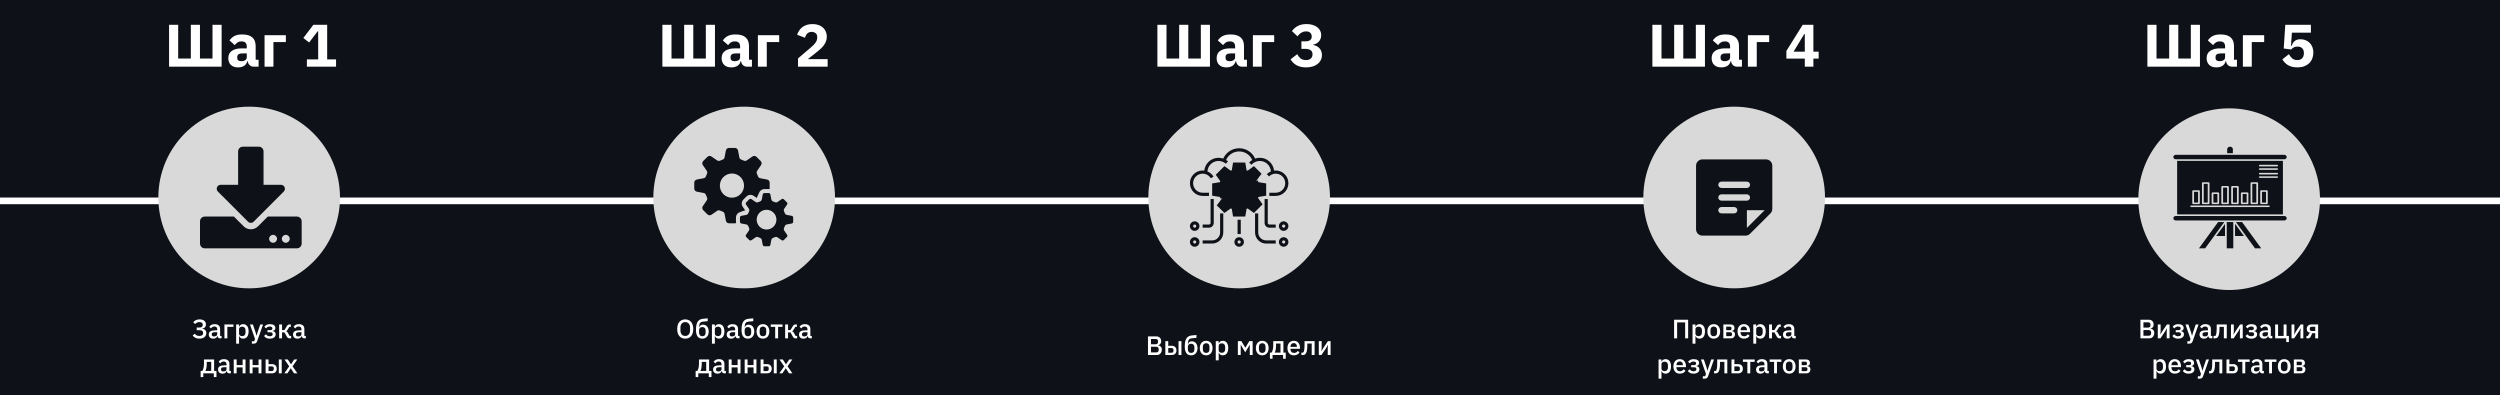 <svg width="1500" height="237" viewBox="0 0 1500 237" fill="none" xmlns="http://www.w3.org/2000/svg">
<rect width="1500" height="237" fill="#1E1E1E"/>
<g clip-path="url(#clip0_0_1)">
<rect width="1500" height="237" fill="#0E1117"/>
<path d="M101.435 14.872H106.907V35.14H114.503V14.872H119.975V35.14H127.499V14.872H132.971V40H101.435V14.872ZM152.205 40C151.245 40 150.441 39.7 149.793 39.1C149.169 38.5 148.773 37.696 148.605 36.688H148.389C148.101 37.912 147.465 38.848 146.481 39.496C145.497 40.12 144.285 40.432 142.845 40.432C140.949 40.432 139.497 39.928 138.489 38.92C137.481 37.912 136.977 36.58 136.977 34.924C136.977 32.932 137.697 31.456 139.137 30.496C140.601 29.512 142.581 29.02 145.077 29.02H148.065V27.832C148.065 26.92 147.825 26.2 147.345 25.672C146.865 25.12 146.061 24.844 144.933 24.844C143.877 24.844 143.037 25.072 142.413 25.528C141.789 25.984 141.273 26.5 140.865 27.076L137.697 24.268C138.465 23.14 139.425 22.264 140.577 21.64C141.753 20.992 143.337 20.668 145.329 20.668C148.017 20.668 150.033 21.256 151.377 22.432C152.721 23.608 153.393 25.324 153.393 27.58V35.86H155.157V40H152.205ZM144.825 36.724C145.713 36.724 146.469 36.532 147.093 36.148C147.741 35.764 148.065 35.14 148.065 34.276V32.044H145.473C143.385 32.044 142.341 32.752 142.341 34.168V34.708C142.341 35.404 142.557 35.92 142.989 36.256C143.421 36.568 144.033 36.724 144.825 36.724ZM158.733 21.1H171.513V25.24H164.061V40H158.733V21.1ZM184.137 40V35.644H190.905V18.796H190.581L185.469 25.492L182.013 22.792L188.025 14.872H196.305V35.644H201.633V40H184.137Z" fill="white"/>
<path d="M397.435 14.872H402.907V35.14H410.503V14.872H415.975V35.14H423.499V14.872H428.971V40H397.435V14.872ZM448.205 40C447.245 40 446.441 39.7 445.793 39.1C445.169 38.5 444.773 37.696 444.605 36.688H444.389C444.101 37.912 443.465 38.848 442.481 39.496C441.497 40.12 440.285 40.432 438.845 40.432C436.949 40.432 435.497 39.928 434.489 38.92C433.481 37.912 432.977 36.58 432.977 34.924C432.977 32.932 433.697 31.456 435.137 30.496C436.601 29.512 438.581 29.02 441.077 29.02H444.065V27.832C444.065 26.92 443.825 26.2 443.345 25.672C442.865 25.12 442.061 24.844 440.933 24.844C439.877 24.844 439.037 25.072 438.413 25.528C437.789 25.984 437.273 26.5 436.865 27.076L433.697 24.268C434.465 23.14 435.425 22.264 436.577 21.64C437.753 20.992 439.337 20.668 441.329 20.668C444.017 20.668 446.033 21.256 447.377 22.432C448.721 23.608 449.393 25.324 449.393 27.58V35.86H451.157V40H448.205ZM440.825 36.724C441.713 36.724 442.469 36.532 443.093 36.148C443.741 35.764 444.065 35.14 444.065 34.276V32.044H441.473C439.385 32.044 438.341 32.752 438.341 34.168V34.708C438.341 35.404 438.557 35.92 438.989 36.256C439.421 36.568 440.033 36.724 440.825 36.724ZM454.733 21.1H467.513V25.24H460.061V40H454.733V21.1ZM496.589 40H478.805V35.068L486.545 28.444C487.241 27.844 487.829 27.304 488.309 26.824C488.789 26.32 489.173 25.84 489.461 25.384C489.773 24.904 489.989 24.436 490.109 23.98C490.253 23.524 490.325 23.032 490.325 22.504V22C490.325 21.52 490.229 21.1 490.037 20.74C489.845 20.38 489.593 20.08 489.281 19.84C488.969 19.6 488.609 19.42 488.201 19.3C487.817 19.18 487.421 19.12 487.013 19.12C486.413 19.12 485.885 19.216 485.429 19.408C484.997 19.6 484.613 19.864 484.277 20.2C483.965 20.512 483.701 20.884 483.485 21.316C483.269 21.724 483.101 22.168 482.981 22.648L478.265 20.848C478.553 19.984 478.949 19.168 479.453 18.4C479.957 17.608 480.581 16.924 481.325 16.348C482.093 15.748 482.993 15.28 484.025 14.944C485.057 14.608 486.221 14.44 487.517 14.44C488.885 14.44 490.097 14.632 491.153 15.016C492.209 15.4 493.097 15.928 493.817 16.6C494.561 17.272 495.125 18.076 495.509 19.012C495.893 19.924 496.085 20.92 496.085 22C496.085 23.08 495.905 24.064 495.545 24.952C495.185 25.84 494.693 26.68 494.069 27.472C493.469 28.24 492.761 28.972 491.945 29.668C491.129 30.364 490.277 31.072 489.389 31.792L484.709 35.464H496.589V40Z" fill="white"/>
<path d="M119.576 203.192C118.701 203.192 117.933 203.032 117.272 202.712C116.621 202.392 116.061 201.939 115.592 201.352L116.824 200.216C117.165 200.653 117.554 200.989 117.992 201.224C118.44 201.459 118.968 201.576 119.576 201.576C120.312 201.576 120.877 201.437 121.272 201.16C121.666 200.883 121.864 200.461 121.864 199.896V199.72C121.864 199.208 121.698 198.813 121.368 198.536C121.037 198.259 120.52 198.12 119.816 198.12H118.024V196.52H119.72C120.381 196.52 120.866 196.387 121.176 196.12C121.485 195.843 121.64 195.432 121.64 194.888V194.728C121.64 194.248 121.474 193.885 121.144 193.64C120.824 193.384 120.333 193.256 119.672 193.256C119.096 193.256 118.594 193.363 118.168 193.576C117.752 193.779 117.41 194.056 117.144 194.408L115.912 193.368C116.349 192.824 116.872 192.403 117.48 192.104C118.088 191.795 118.818 191.64 119.672 191.64C120.93 191.64 121.89 191.912 122.552 192.456C123.224 193 123.56 193.731 123.56 194.648C123.56 195.416 123.352 196.003 122.936 196.408C122.53 196.813 122.002 197.069 121.352 197.176V197.256C121.672 197.288 121.976 197.363 122.264 197.48C122.562 197.597 122.824 197.763 123.048 197.976C123.272 198.179 123.448 198.435 123.576 198.744C123.714 199.043 123.784 199.4 123.784 199.816C123.784 200.317 123.688 200.776 123.496 201.192C123.304 201.608 123.026 201.965 122.664 202.264C122.301 202.563 121.858 202.792 121.336 202.952C120.813 203.112 120.226 203.192 119.576 203.192ZM131.97 203C131.511 203 131.159 202.872 130.914 202.616C130.668 202.349 130.519 202.013 130.466 201.608H130.386C130.226 202.131 129.932 202.525 129.506 202.792C129.079 203.059 128.562 203.192 127.954 203.192C127.09 203.192 126.423 202.968 125.954 202.52C125.495 202.072 125.266 201.469 125.266 200.712C125.266 199.88 125.564 199.256 126.162 198.84C126.77 198.424 127.655 198.216 128.818 198.216H130.322V197.512C130.322 197 130.183 196.605 129.906 196.328C129.628 196.051 129.196 195.912 128.61 195.912C128.119 195.912 127.719 196.019 127.41 196.232C127.1 196.445 126.839 196.717 126.626 197.048L125.586 196.104C125.863 195.635 126.252 195.251 126.754 194.952C127.255 194.643 127.911 194.488 128.722 194.488C129.799 194.488 130.626 194.739 131.202 195.24C131.778 195.741 132.066 196.461 132.066 197.4V201.576H132.946V203H131.97ZM128.45 201.864C128.994 201.864 129.442 201.747 129.794 201.512C130.146 201.267 130.322 200.941 130.322 200.536V199.336H128.85C127.644 199.336 127.042 199.709 127.042 200.456V200.744C127.042 201.117 127.164 201.4 127.41 201.592C127.666 201.773 128.012 201.864 128.45 201.864ZM134.655 194.68H140.079V196.104H136.399V203H134.655V194.68ZM141.686 194.68H143.43V196.056H143.51C143.692 195.555 143.985 195.171 144.39 194.904C144.806 194.627 145.292 194.488 145.846 194.488C146.902 194.488 147.718 194.872 148.294 195.64C148.87 196.397 149.158 197.464 149.158 198.84C149.158 200.216 148.87 201.288 148.294 202.056C147.718 202.813 146.902 203.192 145.846 203.192C145.292 203.192 144.806 203.053 144.39 202.776C143.985 202.499 143.692 202.115 143.51 201.624H143.43V206.2H141.686V194.68ZM145.318 201.688C145.926 201.688 146.412 201.496 146.774 201.112C147.137 200.717 147.318 200.2 147.318 199.56V198.12C147.318 197.48 147.137 196.968 146.774 196.584C146.412 196.189 145.926 195.992 145.318 195.992C144.785 195.992 144.337 196.125 143.974 196.392C143.612 196.648 143.43 196.989 143.43 197.416V200.264C143.43 200.691 143.612 201.037 143.974 201.304C144.337 201.56 144.785 201.688 145.318 201.688ZM156.15 194.68H157.83L154.326 204.648C154.23 204.925 154.118 205.16 153.99 205.352C153.872 205.555 153.728 205.715 153.558 205.832C153.398 205.96 153.2 206.051 152.966 206.104C152.731 206.168 152.454 206.2 152.134 206.2H151.126V204.776H152.534L153.014 203.368L149.99 194.68H151.734L153.398 199.576L153.878 201.384H153.958L154.486 199.576L156.15 194.68ZM161.856 203.192C161.024 203.192 160.342 203.053 159.808 202.776C159.275 202.499 158.816 202.104 158.432 201.592L159.568 200.552C159.824 200.925 160.139 201.219 160.512 201.432C160.896 201.645 161.344 201.752 161.856 201.752C162.454 201.752 162.891 201.645 163.168 201.432C163.456 201.219 163.6 200.941 163.6 200.6V200.408C163.6 200.067 163.483 199.811 163.248 199.64C163.024 199.459 162.699 199.368 162.272 199.368H160.48V198.088H162.096C162.523 198.088 162.848 198.008 163.072 197.848C163.307 197.677 163.424 197.432 163.424 197.112V196.936C163.424 196.627 163.296 196.381 163.04 196.2C162.784 196.019 162.379 195.928 161.824 195.928C161.323 195.928 160.896 196.029 160.544 196.232C160.192 196.435 159.91 196.707 159.696 197.048L158.608 196.104C158.928 195.613 159.355 195.224 159.888 194.936C160.432 194.637 161.115 194.488 161.936 194.488C163.046 194.488 163.867 194.696 164.4 195.112C164.944 195.517 165.216 196.061 165.216 196.744C165.216 197.277 165.078 197.693 164.8 197.992C164.523 198.28 164.107 198.477 163.552 198.584V198.664C164.16 198.739 164.619 198.941 164.928 199.272C165.248 199.603 165.408 200.029 165.408 200.552C165.408 201.373 165.088 202.019 164.448 202.488C163.819 202.957 162.955 203.192 161.856 203.192ZM167.483 194.68H169.227V198.04H170.699L172.075 195.72C172.31 195.325 172.544 195.053 172.779 194.904C173.014 194.755 173.312 194.68 173.675 194.68H174.523V196.104H173.595L172.539 197.864C172.379 198.141 172.235 198.333 172.107 198.44C171.99 198.547 171.83 198.627 171.627 198.68V198.744C171.84 198.787 172.027 198.867 172.187 198.984C172.347 199.091 172.502 199.283 172.651 199.56L173.771 201.576H174.683V203H173.691C173.339 203 173.035 202.92 172.779 202.76C172.534 202.6 172.299 202.317 172.075 201.912L170.699 199.448H169.227V203H167.483V194.68ZM182.517 203C182.058 203 181.706 202.872 181.461 202.616C181.215 202.349 181.066 202.013 181.013 201.608H180.933C180.773 202.131 180.479 202.525 180.053 202.792C179.626 203.059 179.109 203.192 178.501 203.192C177.637 203.192 176.97 202.968 176.501 202.52C176.042 202.072 175.813 201.469 175.813 200.712C175.813 199.88 176.111 199.256 176.709 198.84C177.317 198.424 178.202 198.216 179.365 198.216H180.869V197.512C180.869 197 180.73 196.605 180.453 196.328C180.175 196.051 179.743 195.912 179.157 195.912C178.666 195.912 178.266 196.019 177.957 196.232C177.647 196.445 177.386 196.717 177.173 197.048L176.133 196.104C176.41 195.635 176.799 195.251 177.301 194.952C177.802 194.643 178.458 194.488 179.269 194.488C180.346 194.488 181.173 194.739 181.749 195.24C182.325 195.741 182.613 196.461 182.613 197.4V201.576H183.493V203H182.517ZM178.997 201.864C179.541 201.864 179.989 201.747 180.341 201.512C180.693 201.267 180.869 200.941 180.869 200.536V199.336H179.397C178.191 199.336 177.589 199.709 177.589 200.456V200.744C177.589 201.117 177.711 201.4 177.957 201.592C178.213 201.773 178.559 201.864 178.997 201.864ZM120.387 222.576H121.395C121.704 222.096 121.944 221.493 122.115 220.768C122.296 220.032 122.387 219.131 122.387 218.064V215.68H128.467V222.576H129.875V226.24H128.291V224H121.971V226.24H120.387V222.576ZM126.723 222.576V217.104H124.051V218.16C124.051 219.28 123.971 220.197 123.811 220.912C123.651 221.616 123.464 222.171 123.251 222.576H126.723ZM137.556 224C137.097 224 136.745 223.872 136.5 223.616C136.254 223.349 136.105 223.013 136.052 222.608H135.972C135.812 223.131 135.518 223.525 135.092 223.792C134.665 224.059 134.148 224.192 133.54 224.192C132.676 224.192 132.009 223.968 131.54 223.52C131.081 223.072 130.852 222.469 130.852 221.712C130.852 220.88 131.15 220.256 131.748 219.84C132.356 219.424 133.241 219.216 134.404 219.216H135.908V218.512C135.908 218 135.769 217.605 135.492 217.328C135.214 217.051 134.782 216.912 134.196 216.912C133.705 216.912 133.305 217.019 132.996 217.232C132.686 217.445 132.425 217.717 132.212 218.048L131.172 217.104C131.449 216.635 131.838 216.251 132.34 215.952C132.841 215.643 133.497 215.488 134.308 215.488C135.385 215.488 136.212 215.739 136.788 216.24C137.364 216.741 137.652 217.461 137.652 218.4V222.576H138.532V224H137.556ZM134.036 222.864C134.58 222.864 135.028 222.747 135.38 222.512C135.732 222.267 135.908 221.941 135.908 221.536V220.336H134.436C133.23 220.336 132.628 220.709 132.628 221.456V221.744C132.628 222.117 132.75 222.4 132.996 222.592C133.252 222.773 133.598 222.864 134.036 222.864ZM140.241 215.68H141.985V219.024H145.569V215.68H147.313V224H145.569V220.448H141.985V224H140.241V215.68ZM149.803 215.68H151.547V219.024H155.131V215.68H156.875V224H155.131V220.448H151.547V224H149.803V215.68ZM159.366 215.68H161.11V218.464H163.238C163.654 218.464 164.033 218.528 164.374 218.656C164.715 218.773 165.009 218.955 165.254 219.2C165.499 219.435 165.691 219.723 165.83 220.064C165.969 220.405 166.038 220.795 166.038 221.232C166.038 222.117 165.782 222.8 165.27 223.28C164.758 223.76 164.086 224 163.254 224H159.366V215.68ZM162.918 222.64C163.323 222.64 163.643 222.555 163.878 222.384C164.113 222.203 164.23 221.925 164.23 221.552V220.896C164.23 220.523 164.113 220.251 163.878 220.08C163.643 219.909 163.323 219.824 162.918 219.824H161.11V222.64H162.918ZM167.286 215.68H169.03V224H167.286V215.68ZM170.594 224L173.522 219.792L170.674 215.68H172.69L174.562 218.576H174.61L176.53 215.68H178.386L175.538 219.776L178.434 224H176.418L174.498 220.976H174.45L172.45 224H170.594Z" fill="white"/>
<path d="M411.142 203.192C410.417 203.192 409.755 203.069 409.158 202.824C408.571 202.568 408.065 202.2 407.638 201.72C407.222 201.229 406.897 200.627 406.662 199.912C406.438 199.187 406.326 198.355 406.326 197.416C406.326 196.477 406.438 195.651 406.662 194.936C406.897 194.211 407.222 193.608 407.638 193.128C408.065 192.637 408.571 192.269 409.158 192.024C409.755 191.768 410.417 191.64 411.142 191.64C411.867 191.64 412.523 191.768 413.11 192.024C413.707 192.269 414.214 192.637 414.63 193.128C415.057 193.608 415.382 194.211 415.606 194.936C415.841 195.651 415.958 196.477 415.958 197.416C415.958 198.355 415.841 199.187 415.606 199.912C415.382 200.627 415.057 201.229 414.63 201.72C414.214 202.2 413.707 202.568 413.11 202.824C412.523 203.069 411.867 203.192 411.142 203.192ZM411.142 201.576C411.569 201.576 411.958 201.501 412.31 201.352C412.673 201.203 412.977 200.989 413.222 200.712C413.478 200.424 413.675 200.077 413.814 199.672C413.953 199.267 414.022 198.808 414.022 198.296V196.536C414.022 196.024 413.953 195.565 413.814 195.16C413.675 194.755 413.478 194.413 413.222 194.136C412.977 193.848 412.673 193.629 412.31 193.48C411.958 193.331 411.569 193.256 411.142 193.256C410.705 193.256 410.31 193.331 409.958 193.48C409.606 193.629 409.302 193.848 409.046 194.136C408.801 194.413 408.609 194.755 408.47 195.16C408.331 195.565 408.262 196.024 408.262 196.536V198.296C408.262 198.808 408.331 199.267 408.47 199.672C408.609 200.077 408.801 200.424 409.046 200.712C409.302 200.989 409.606 201.203 409.958 201.352C410.31 201.501 410.705 201.576 411.142 201.576ZM421.413 203.192C420.815 203.192 420.282 203.096 419.813 202.904C419.343 202.701 418.943 202.387 418.613 201.96C418.282 201.533 418.026 200.995 417.845 200.344C417.674 199.683 417.589 198.888 417.589 197.96C417.589 196.829 417.669 195.859 417.829 195.048C417.999 194.227 418.261 193.549 418.613 193.016C418.975 192.472 419.429 192.056 419.973 191.768C420.527 191.48 421.189 191.304 421.957 191.24L424.613 191V192.712L421.861 192.968C421.423 193.011 421.055 193.096 420.757 193.224C420.469 193.352 420.229 193.549 420.037 193.816C419.855 194.072 419.717 194.419 419.621 194.856C419.525 195.283 419.455 195.816 419.413 196.456H419.493C419.706 195.901 419.994 195.485 420.357 195.208C420.73 194.931 421.231 194.792 421.861 194.792C422.351 194.792 422.799 194.888 423.205 195.08C423.621 195.261 423.978 195.528 424.277 195.88C424.575 196.232 424.805 196.664 424.965 197.176C425.135 197.677 425.221 198.253 425.221 198.904C425.221 199.555 425.13 200.147 424.949 200.68C424.767 201.203 424.511 201.651 424.181 202.024C423.85 202.397 423.45 202.685 422.981 202.888C422.511 203.091 421.989 203.192 421.413 203.192ZM421.413 201.752C422.021 201.752 422.501 201.565 422.853 201.192C423.205 200.808 423.381 200.248 423.381 199.512V198.472C423.381 197.736 423.205 197.181 422.853 196.808C422.501 196.424 422.021 196.232 421.413 196.232C420.773 196.232 420.282 196.403 419.941 196.744C419.61 197.085 419.445 197.544 419.445 198.12V199.512C419.445 200.248 419.621 200.808 419.973 201.192C420.325 201.565 420.805 201.752 421.413 201.752ZM427.163 194.68H428.907V196.056H428.987C429.168 195.555 429.461 195.171 429.867 194.904C430.283 194.627 430.768 194.488 431.323 194.488C432.379 194.488 433.195 194.872 433.771 195.64C434.347 196.397 434.635 197.464 434.635 198.84C434.635 200.216 434.347 201.288 433.771 202.056C433.195 202.813 432.379 203.192 431.323 203.192C430.768 203.192 430.283 203.053 429.867 202.776C429.461 202.499 429.168 202.115 428.987 201.624H428.907V206.2H427.163V194.68ZM430.795 201.688C431.403 201.688 431.888 201.496 432.251 201.112C432.613 200.717 432.795 200.2 432.795 199.56V198.12C432.795 197.48 432.613 196.968 432.251 196.584C431.888 196.189 431.403 195.992 430.795 195.992C430.261 195.992 429.813 196.125 429.451 196.392C429.088 196.648 428.907 196.989 428.907 197.416V200.264C428.907 200.691 429.088 201.037 429.451 201.304C429.813 201.56 430.261 201.688 430.795 201.688ZM442.727 203C442.269 203 441.917 202.872 441.671 202.616C441.426 202.349 441.277 202.013 441.223 201.608H441.143C440.983 202.131 440.69 202.525 440.263 202.792C439.837 203.059 439.319 203.192 438.711 203.192C437.847 203.192 437.181 202.968 436.711 202.52C436.253 202.072 436.023 201.469 436.023 200.712C436.023 199.88 436.322 199.256 436.919 198.84C437.527 198.424 438.413 198.216 439.575 198.216H441.079V197.512C441.079 197 440.941 196.605 440.663 196.328C440.386 196.051 439.954 195.912 439.367 195.912C438.877 195.912 438.477 196.019 438.167 196.232C437.858 196.445 437.597 196.717 437.383 197.048L436.343 196.104C436.621 195.635 437.01 195.251 437.511 194.952C438.013 194.643 438.669 194.488 439.479 194.488C440.557 194.488 441.383 194.739 441.959 195.24C442.535 195.741 442.823 196.461 442.823 197.4V201.576H443.703V203H442.727ZM439.207 201.864C439.751 201.864 440.199 201.747 440.551 201.512C440.903 201.267 441.079 200.941 441.079 200.536V199.336H439.607C438.402 199.336 437.799 199.709 437.799 200.456V200.744C437.799 201.117 437.922 201.4 438.167 201.592C438.423 201.773 438.77 201.864 439.207 201.864ZM448.756 203.192C448.159 203.192 447.626 203.096 447.156 202.904C446.687 202.701 446.287 202.387 445.956 201.96C445.626 201.533 445.37 200.995 445.188 200.344C445.018 199.683 444.932 198.888 444.932 197.96C444.932 196.829 445.012 195.859 445.172 195.048C445.343 194.227 445.604 193.549 445.956 193.016C446.319 192.472 446.772 192.056 447.316 191.768C447.871 191.48 448.532 191.304 449.3 191.24L451.956 191V192.712L449.204 192.968C448.767 193.011 448.399 193.096 448.1 193.224C447.812 193.352 447.572 193.549 447.38 193.816C447.199 194.072 447.06 194.419 446.964 194.856C446.868 195.283 446.799 195.816 446.756 196.456H446.836C447.05 195.901 447.338 195.485 447.7 195.208C448.074 194.931 448.575 194.792 449.204 194.792C449.695 194.792 450.143 194.888 450.548 195.08C450.964 195.261 451.322 195.528 451.62 195.88C451.919 196.232 452.148 196.664 452.308 197.176C452.479 197.677 452.564 198.253 452.564 198.904C452.564 199.555 452.474 200.147 452.292 200.68C452.111 201.203 451.855 201.651 451.524 202.024C451.194 202.397 450.794 202.685 450.324 202.888C449.855 203.091 449.332 203.192 448.756 203.192ZM448.756 201.752C449.364 201.752 449.844 201.565 450.196 201.192C450.548 200.808 450.724 200.248 450.724 199.512V198.472C450.724 197.736 450.548 197.181 450.196 196.808C449.844 196.424 449.364 196.232 448.756 196.232C448.116 196.232 447.626 196.403 447.284 196.744C446.954 197.085 446.788 197.544 446.788 198.12V199.512C446.788 200.248 446.964 200.808 447.316 201.192C447.668 201.565 448.148 201.752 448.756 201.752ZM457.77 203.192C457.194 203.192 456.666 203.091 456.186 202.888C455.717 202.685 455.317 202.397 454.986 202.024C454.656 201.64 454.4 201.181 454.218 200.648C454.037 200.104 453.946 199.501 453.946 198.84C453.946 198.179 454.037 197.581 454.218 197.048C454.4 196.504 454.656 196.045 454.986 195.672C455.317 195.288 455.717 194.995 456.186 194.792C456.666 194.589 457.194 194.488 457.77 194.488C458.346 194.488 458.869 194.589 459.338 194.792C459.818 194.995 460.224 195.288 460.554 195.672C460.885 196.045 461.141 196.504 461.322 197.048C461.504 197.581 461.594 198.179 461.594 198.84C461.594 199.501 461.504 200.104 461.322 200.648C461.141 201.181 460.885 201.64 460.554 202.024C460.224 202.397 459.818 202.685 459.338 202.888C458.869 203.091 458.346 203.192 457.77 203.192ZM457.77 201.752C458.368 201.752 458.848 201.571 459.21 201.208C459.573 200.835 459.754 200.28 459.754 199.544V198.136C459.754 197.4 459.573 196.851 459.21 196.488C458.848 196.115 458.368 195.928 457.77 195.928C457.173 195.928 456.693 196.115 456.33 196.488C455.968 196.851 455.786 197.4 455.786 198.136V199.544C455.786 200.28 455.968 200.835 456.33 201.208C456.693 201.571 457.173 201.752 457.77 201.752ZM465.109 196.104H462.453V194.68H469.509V196.104H466.853V203H465.109V196.104ZM471.085 194.68H472.829V198.04H474.301L475.677 195.72C475.911 195.325 476.146 195.053 476.381 194.904C476.615 194.755 476.914 194.68 477.277 194.68H478.125V196.104H477.197L476.141 197.864C475.981 198.141 475.837 198.333 475.709 198.44C475.591 198.547 475.431 198.627 475.229 198.68V198.744C475.442 198.787 475.629 198.867 475.789 198.984C475.949 199.091 476.103 199.283 476.253 199.56L477.373 201.576H478.285V203H477.293C476.941 203 476.637 202.92 476.381 202.76C476.135 202.6 475.901 202.317 475.677 201.912L474.301 199.448H472.829V203H471.085V194.68ZM486.118 203C485.659 203 485.307 202.872 485.062 202.616C484.817 202.349 484.667 202.013 484.614 201.608H484.534C484.374 202.131 484.081 202.525 483.654 202.792C483.227 203.059 482.71 203.192 482.102 203.192C481.238 203.192 480.571 202.968 480.102 202.52C479.643 202.072 479.414 201.469 479.414 200.712C479.414 199.88 479.713 199.256 480.31 198.84C480.918 198.424 481.803 198.216 482.966 198.216H484.47V197.512C484.47 197 484.331 196.605 484.054 196.328C483.777 196.051 483.345 195.912 482.758 195.912C482.267 195.912 481.867 196.019 481.558 196.232C481.249 196.445 480.987 196.717 480.774 197.048L479.734 196.104C480.011 195.635 480.401 195.251 480.902 194.952C481.403 194.643 482.059 194.488 482.87 194.488C483.947 194.488 484.774 194.739 485.35 195.24C485.926 195.741 486.214 196.461 486.214 197.4V201.576H487.094V203H486.118ZM482.598 201.864C483.142 201.864 483.59 201.747 483.942 201.512C484.294 201.267 484.47 200.941 484.47 200.536V199.336H482.998C481.793 199.336 481.19 199.709 481.19 200.456V200.744C481.19 201.117 481.313 201.4 481.558 201.592C481.814 201.773 482.161 201.864 482.598 201.864ZM417.387 222.576H418.395C418.704 222.096 418.944 221.493 419.115 220.768C419.296 220.032 419.387 219.131 419.387 218.064V215.68H425.467V222.576H426.875V226.24H425.291V224H418.971V226.24H417.387V222.576ZM423.723 222.576V217.104H421.051V218.16C421.051 219.28 420.971 220.197 420.811 220.912C420.651 221.616 420.464 222.171 420.251 222.576H423.723ZM434.556 224C434.097 224 433.745 223.872 433.5 223.616C433.254 223.349 433.105 223.013 433.052 222.608H432.972C432.812 223.131 432.518 223.525 432.092 223.792C431.665 224.059 431.148 224.192 430.54 224.192C429.676 224.192 429.009 223.968 428.54 223.52C428.081 223.072 427.852 222.469 427.852 221.712C427.852 220.88 428.15 220.256 428.748 219.84C429.356 219.424 430.241 219.216 431.404 219.216H432.908V218.512C432.908 218 432.769 217.605 432.492 217.328C432.214 217.051 431.782 216.912 431.196 216.912C430.705 216.912 430.305 217.019 429.996 217.232C429.686 217.445 429.425 217.717 429.212 218.048L428.172 217.104C428.449 216.635 428.838 216.251 429.34 215.952C429.841 215.643 430.497 215.488 431.308 215.488C432.385 215.488 433.212 215.739 433.788 216.24C434.364 216.741 434.652 217.461 434.652 218.4V222.576H435.532V224H434.556ZM431.036 222.864C431.58 222.864 432.028 222.747 432.38 222.512C432.732 222.267 432.908 221.941 432.908 221.536V220.336H431.436C430.23 220.336 429.628 220.709 429.628 221.456V221.744C429.628 222.117 429.75 222.4 429.996 222.592C430.252 222.773 430.598 222.864 431.036 222.864ZM437.241 215.68H438.985V219.024H442.569V215.68H444.313V224H442.569V220.448H438.985V224H437.241V215.68ZM446.803 215.68H448.547V219.024H452.131V215.68H453.875V224H452.131V220.448H448.547V224H446.803V215.68ZM456.366 215.68H458.11V218.464H460.238C460.654 218.464 461.033 218.528 461.374 218.656C461.715 218.773 462.009 218.955 462.254 219.2C462.499 219.435 462.691 219.723 462.83 220.064C462.969 220.405 463.038 220.795 463.038 221.232C463.038 222.117 462.782 222.8 462.27 223.28C461.758 223.76 461.086 224 460.254 224H456.366V215.68ZM459.918 222.64C460.323 222.64 460.643 222.555 460.878 222.384C461.113 222.203 461.23 221.925 461.23 221.552V220.896C461.23 220.523 461.113 220.251 460.878 220.08C460.643 219.909 460.323 219.824 459.918 219.824H458.11V222.64H459.918ZM464.286 215.68H466.03V224H464.286V215.68ZM467.594 224L470.522 219.792L467.674 215.68H469.69L471.562 218.576H471.61L473.53 215.68H475.386L472.538 219.776L475.434 224H473.418L471.498 220.976H471.45L469.45 224H467.594Z" fill="white"/>
<path d="M688.783 201.832H693.727C694.655 201.832 695.38 202.093 695.903 202.616C696.436 203.139 696.703 203.837 696.703 204.712C696.703 205.128 696.644 205.485 696.527 205.784C696.41 206.072 696.26 206.312 696.079 206.504C695.898 206.685 695.69 206.824 695.455 206.92C695.22 207.005 694.991 207.059 694.767 207.08V207.176C694.991 207.187 695.236 207.24 695.503 207.336C695.78 207.432 696.036 207.587 696.271 207.8C696.506 208.003 696.703 208.269 696.863 208.6C697.023 208.92 697.103 209.315 697.103 209.784C697.103 210.232 697.028 210.653 696.879 211.048C696.74 211.443 696.543 211.784 696.287 212.072C696.031 212.36 695.727 212.589 695.375 212.76C695.023 212.92 694.639 213 694.223 213H688.783V201.832ZM690.591 211.448H693.695C694.164 211.448 694.532 211.325 694.799 211.08C695.066 210.835 695.199 210.483 695.199 210.024V209.48C695.199 209.021 695.066 208.669 694.799 208.424C694.532 208.179 694.164 208.056 693.695 208.056H690.591V211.448ZM690.591 206.552H693.391C693.839 206.552 694.186 206.44 694.431 206.216C694.676 205.981 694.799 205.651 694.799 205.224V204.712C694.799 204.285 694.676 203.96 694.431 203.736C694.186 203.501 693.839 203.384 693.391 203.384H690.591V206.552ZM699.202 204.68H700.946V207.464H703.074C703.49 207.464 703.868 207.528 704.21 207.656C704.551 207.773 704.844 207.955 705.09 208.2C705.335 208.435 705.527 208.723 705.666 209.064C705.804 209.405 705.874 209.795 705.874 210.232C705.874 211.117 705.618 211.8 705.106 212.28C704.594 212.76 703.922 213 703.09 213H699.202V204.68ZM702.754 211.64C703.159 211.64 703.479 211.555 703.714 211.384C703.948 211.203 704.066 210.925 704.066 210.552V209.896C704.066 209.523 703.948 209.251 703.714 209.08C703.479 208.909 703.159 208.824 702.754 208.824H700.946V211.64H702.754ZM707.122 204.68H708.866V213H707.122V204.68ZM714.686 213.192C714.089 213.192 713.555 213.096 713.086 212.904C712.617 212.701 712.217 212.387 711.886 211.96C711.555 211.533 711.299 210.995 711.118 210.344C710.947 209.683 710.862 208.888 710.862 207.96C710.862 206.829 710.942 205.859 711.102 205.048C711.273 204.227 711.534 203.549 711.886 203.016C712.249 202.472 712.702 202.056 713.246 201.768C713.801 201.48 714.462 201.304 715.23 201.24L717.886 201V202.712L715.134 202.968C714.697 203.011 714.329 203.096 714.03 203.224C713.742 203.352 713.502 203.549 713.31 203.816C713.129 204.072 712.99 204.419 712.894 204.856C712.798 205.283 712.729 205.816 712.686 206.456H712.766C712.979 205.901 713.267 205.485 713.63 205.208C714.003 204.931 714.505 204.792 715.134 204.792C715.625 204.792 716.073 204.888 716.478 205.08C716.894 205.261 717.251 205.528 717.55 205.88C717.849 206.232 718.078 206.664 718.238 207.176C718.409 207.677 718.494 208.253 718.494 208.904C718.494 209.555 718.403 210.147 718.222 210.68C718.041 211.203 717.785 211.651 717.454 212.024C717.123 212.397 716.723 212.685 716.254 212.888C715.785 213.091 715.262 213.192 714.686 213.192ZM714.686 211.752C715.294 211.752 715.774 211.565 716.126 211.192C716.478 210.808 716.654 210.248 716.654 209.512V208.472C716.654 207.736 716.478 207.181 716.126 206.808C715.774 206.424 715.294 206.232 714.686 206.232C714.046 206.232 713.555 206.403 713.214 206.744C712.883 207.085 712.718 207.544 712.718 208.12V209.512C712.718 210.248 712.894 210.808 713.246 211.192C713.598 211.565 714.078 211.752 714.686 211.752ZM723.7 213.192C723.124 213.192 722.596 213.091 722.116 212.888C721.647 212.685 721.247 212.397 720.916 212.024C720.586 211.64 720.33 211.181 720.148 210.648C719.967 210.104 719.876 209.501 719.876 208.84C719.876 208.179 719.967 207.581 720.148 207.048C720.33 206.504 720.586 206.045 720.916 205.672C721.247 205.288 721.647 204.995 722.116 204.792C722.596 204.589 723.124 204.488 723.7 204.488C724.276 204.488 724.799 204.589 725.268 204.792C725.748 204.995 726.154 205.288 726.484 205.672C726.815 206.045 727.071 206.504 727.252 207.048C727.434 207.581 727.524 208.179 727.524 208.84C727.524 209.501 727.434 210.104 727.252 210.648C727.071 211.181 726.815 211.64 726.484 212.024C726.154 212.397 725.748 212.685 725.268 212.888C724.799 213.091 724.276 213.192 723.7 213.192ZM723.7 211.752C724.298 211.752 724.778 211.571 725.14 211.208C725.503 210.835 725.684 210.28 725.684 209.544V208.136C725.684 207.4 725.503 206.851 725.14 206.488C724.778 206.115 724.298 205.928 723.7 205.928C723.103 205.928 722.623 206.115 722.26 206.488C721.898 206.851 721.716 207.4 721.716 208.136V209.544C721.716 210.28 721.898 210.835 722.26 211.208C722.623 211.571 723.103 211.752 723.7 211.752ZM729.467 204.68H731.211V206.056H731.291C731.473 205.555 731.766 205.171 732.171 204.904C732.587 204.627 733.073 204.488 733.627 204.488C734.683 204.488 735.499 204.872 736.075 205.64C736.651 206.397 736.939 207.464 736.939 208.84C736.939 210.216 736.651 211.288 736.075 212.056C735.499 212.813 734.683 213.192 733.627 213.192C733.073 213.192 732.587 213.053 732.171 212.776C731.766 212.499 731.473 212.115 731.291 211.624H731.211V216.2H729.467V204.68ZM733.099 211.688C733.707 211.688 734.193 211.496 734.555 211.112C734.918 210.717 735.099 210.2 735.099 209.56V208.12C735.099 207.48 734.918 206.968 734.555 206.584C734.193 206.189 733.707 205.992 733.099 205.992C732.566 205.992 732.118 206.125 731.755 206.392C731.393 206.648 731.211 206.989 731.211 207.416V210.264C731.211 210.691 731.393 211.037 731.755 211.304C732.118 211.56 732.566 211.688 733.099 211.688ZM742.717 204.68H744.829L747.181 208.616H747.213L749.565 204.68H751.581V213H749.869V206.824H749.805L749.261 207.848L747.149 211.368L745.037 207.848L744.493 206.824H744.429V213H742.717V204.68ZM757.341 213.192C756.765 213.192 756.237 213.091 755.757 212.888C755.287 212.685 754.887 212.397 754.557 212.024C754.226 211.64 753.97 211.181 753.789 210.648C753.607 210.104 753.517 209.501 753.517 208.84C753.517 208.179 753.607 207.581 753.789 207.048C753.97 206.504 754.226 206.045 754.557 205.672C754.887 205.288 755.287 204.995 755.757 204.792C756.237 204.589 756.765 204.488 757.341 204.488C757.917 204.488 758.439 204.589 758.909 204.792C759.389 204.995 759.794 205.288 760.125 205.672C760.455 206.045 760.711 206.504 760.893 207.048C761.074 207.581 761.165 208.179 761.165 208.84C761.165 209.501 761.074 210.104 760.893 210.648C760.711 211.181 760.455 211.64 760.125 212.024C759.794 212.397 759.389 212.685 758.909 212.888C758.439 213.091 757.917 213.192 757.341 213.192ZM757.341 211.752C757.938 211.752 758.418 211.571 758.781 211.208C759.143 210.835 759.325 210.28 759.325 209.544V208.136C759.325 207.4 759.143 206.851 758.781 206.488C758.418 206.115 757.938 205.928 757.341 205.928C756.743 205.928 756.263 206.115 755.901 206.488C755.538 206.851 755.357 207.4 755.357 208.136V209.544C755.357 210.28 755.538 210.835 755.901 211.208C756.263 211.571 756.743 211.752 757.341 211.752ZM761.957 211.576H762.965C763.275 211.096 763.515 210.493 763.685 209.768C763.867 209.032 763.957 208.131 763.957 207.064V204.68H770.037V211.576H771.445V215.24H769.861V213H763.541V215.24H761.957V211.576ZM768.293 211.576V206.104H765.621V207.16C765.621 208.28 765.541 209.197 765.381 209.912C765.221 210.616 765.035 211.171 764.821 211.576H768.293ZM776.294 213.192C775.697 213.192 775.163 213.091 774.694 212.888C774.225 212.685 773.825 212.397 773.494 212.024C773.163 211.64 772.907 211.181 772.726 210.648C772.555 210.104 772.47 209.501 772.47 208.84C772.47 208.179 772.555 207.581 772.726 207.048C772.907 206.504 773.163 206.045 773.494 205.672C773.825 205.288 774.225 204.995 774.694 204.792C775.163 204.589 775.697 204.488 776.294 204.488C776.902 204.488 777.435 204.595 777.894 204.808C778.363 205.021 778.753 205.32 779.062 205.704C779.371 206.077 779.601 206.515 779.75 207.016C779.91 207.517 779.99 208.056 779.99 208.632V209.288H774.278V209.56C774.278 210.2 774.465 210.728 774.838 211.144C775.222 211.549 775.766 211.752 776.47 211.752C776.982 211.752 777.414 211.64 777.766 211.416C778.118 211.192 778.417 210.888 778.662 210.504L779.686 211.512C779.377 212.024 778.929 212.435 778.342 212.744C777.755 213.043 777.073 213.192 776.294 213.192ZM776.294 205.848C775.995 205.848 775.718 205.901 775.462 206.008C775.217 206.115 775.003 206.264 774.822 206.456C774.651 206.648 774.518 206.877 774.422 207.144C774.326 207.411 774.278 207.704 774.278 208.024V208.136H778.15V207.976C778.15 207.336 777.985 206.824 777.654 206.44C777.323 206.045 776.87 205.848 776.294 205.848ZM780.849 211.576H781.937C782.065 211.405 782.177 211.203 782.273 210.968C782.369 210.723 782.449 210.424 782.513 210.072C782.577 209.72 782.625 209.309 782.657 208.84C782.699 208.36 782.721 207.8 782.721 207.16V204.68H788.769V213H787.025V206.104H784.401V207.24C784.401 208.008 784.369 208.68 784.305 209.256C784.251 209.832 784.171 210.328 784.065 210.744C783.969 211.16 783.846 211.507 783.697 211.784C783.558 212.051 783.409 212.264 783.249 212.424C783.025 212.648 782.769 212.808 782.481 212.904C782.193 213 781.846 213.048 781.441 213.048H780.849V211.576ZM791.28 204.68H792.992V208.744L792.832 210.712H792.896L793.888 208.936L796.768 204.68H798.352V213H796.64V208.936L796.8 206.968H796.736L795.744 208.744L792.864 213H791.28V204.68Z" fill="white"/>
<path d="M1004.46 191.832H1012.89V203H1011.09V193.432H1006.27V203H1004.46V191.832ZM1015.52 194.68H1017.27V196.056H1017.35C1017.53 195.555 1017.82 195.171 1018.23 194.904C1018.64 194.627 1019.13 194.488 1019.68 194.488C1020.74 194.488 1021.55 194.872 1022.13 195.64C1022.71 196.397 1022.99 197.464 1022.99 198.84C1022.99 200.216 1022.71 201.288 1022.13 202.056C1021.55 202.813 1020.74 203.192 1019.68 203.192C1019.13 203.192 1018.64 203.053 1018.23 202.776C1017.82 202.499 1017.53 202.115 1017.35 201.624H1017.27V206.2H1015.52V194.68ZM1019.15 201.688C1019.76 201.688 1020.25 201.496 1020.61 201.112C1020.97 200.717 1021.15 200.2 1021.15 199.56V198.12C1021.15 197.48 1020.97 196.968 1020.61 196.584C1020.25 196.189 1019.76 195.992 1019.15 195.992C1018.62 195.992 1018.17 196.125 1017.81 196.392C1017.45 196.648 1017.27 196.989 1017.27 197.416V200.264C1017.27 200.691 1017.45 201.037 1017.81 201.304C1018.17 201.56 1018.62 201.688 1019.15 201.688ZM1028.25 203.192C1027.68 203.192 1027.15 203.091 1026.67 202.888C1026.2 202.685 1025.8 202.397 1025.47 202.024C1025.14 201.64 1024.88 201.181 1024.7 200.648C1024.52 200.104 1024.43 199.501 1024.43 198.84C1024.43 198.179 1024.52 197.581 1024.7 197.048C1024.88 196.504 1025.14 196.045 1025.47 195.672C1025.8 195.288 1026.2 194.995 1026.67 194.792C1027.15 194.589 1027.68 194.488 1028.25 194.488C1028.83 194.488 1029.35 194.589 1029.82 194.792C1030.3 194.995 1030.71 195.288 1031.04 195.672C1031.37 196.045 1031.63 196.504 1031.81 197.048C1031.99 197.581 1032.08 198.179 1032.08 198.84C1032.08 199.501 1031.99 200.104 1031.81 200.648C1031.63 201.181 1031.37 201.64 1031.04 202.024C1030.71 202.397 1030.3 202.685 1029.82 202.888C1029.35 203.091 1028.83 203.192 1028.25 203.192ZM1028.25 201.752C1028.85 201.752 1029.33 201.571 1029.69 201.208C1030.06 200.835 1030.24 200.28 1030.24 199.544V198.136C1030.24 197.4 1030.06 196.851 1029.69 196.488C1029.33 196.115 1028.85 195.928 1028.25 195.928C1027.66 195.928 1027.18 196.115 1026.81 196.488C1026.45 196.851 1026.27 197.4 1026.27 198.136V199.544C1026.27 200.28 1026.45 200.835 1026.81 201.208C1027.18 201.571 1027.66 201.752 1028.25 201.752ZM1034.02 194.68H1038.45C1039.17 194.68 1039.72 194.872 1040.1 195.256C1040.5 195.64 1040.69 196.152 1040.69 196.792C1040.69 197.837 1040.13 198.429 1039.01 198.568V198.648C1039.69 198.701 1040.18 198.899 1040.5 199.24C1040.83 199.571 1041 200.008 1041 200.552C1041 200.904 1040.94 201.229 1040.82 201.528C1040.72 201.827 1040.56 202.088 1040.34 202.312C1040.14 202.525 1039.89 202.696 1039.59 202.824C1039.29 202.941 1038.96 203 1038.58 203H1034.02V194.68ZM1038.18 201.672C1038.49 201.672 1038.74 201.592 1038.92 201.432C1039.1 201.272 1039.19 201.037 1039.19 200.728V200.296C1039.19 199.987 1039.1 199.752 1038.92 199.592C1038.74 199.421 1038.49 199.336 1038.18 199.336H1035.73V201.672H1038.18ZM1037.96 198.136C1038.26 198.136 1038.49 198.061 1038.65 197.912C1038.81 197.763 1038.89 197.549 1038.89 197.272V196.872C1038.89 196.595 1038.81 196.381 1038.65 196.232C1038.49 196.083 1038.26 196.008 1037.96 196.008H1035.73V198.136H1037.96ZM1046.35 203.192C1045.75 203.192 1045.22 203.091 1044.75 202.888C1044.28 202.685 1043.88 202.397 1043.55 202.024C1043.22 201.64 1042.96 201.181 1042.78 200.648C1042.61 200.104 1042.52 199.501 1042.52 198.84C1042.52 198.179 1042.61 197.581 1042.78 197.048C1042.96 196.504 1043.22 196.045 1043.55 195.672C1043.88 195.288 1044.28 194.995 1044.75 194.792C1045.22 194.589 1045.75 194.488 1046.35 194.488C1046.96 194.488 1047.49 194.595 1047.95 194.808C1048.42 195.021 1048.81 195.32 1049.12 195.704C1049.43 196.077 1049.66 196.515 1049.8 197.016C1049.96 197.517 1050.04 198.056 1050.04 198.632V199.288H1044.33V199.56C1044.33 200.2 1044.52 200.728 1044.89 201.144C1045.28 201.549 1045.82 201.752 1046.52 201.752C1047.04 201.752 1047.47 201.64 1047.82 201.416C1048.17 201.192 1048.47 200.888 1048.72 200.504L1049.74 201.512C1049.43 202.024 1048.98 202.435 1048.4 202.744C1047.81 203.043 1047.13 203.192 1046.35 203.192ZM1046.35 195.848C1046.05 195.848 1045.77 195.901 1045.52 196.008C1045.27 196.115 1045.06 196.264 1044.88 196.456C1044.71 196.648 1044.57 196.877 1044.48 197.144C1044.38 197.411 1044.33 197.704 1044.33 198.024V198.136H1048.2V197.976C1048.2 197.336 1048.04 196.824 1047.71 196.44C1047.38 196.045 1046.92 195.848 1046.35 195.848ZM1051.98 194.68H1053.72V196.056H1053.8C1053.98 195.555 1054.27 195.171 1054.68 194.904C1055.1 194.627 1055.58 194.488 1056.14 194.488C1057.19 194.488 1058.01 194.872 1058.58 195.64C1059.16 196.397 1059.45 197.464 1059.45 198.84C1059.45 200.216 1059.16 201.288 1058.58 202.056C1058.01 202.813 1057.19 203.192 1056.14 203.192C1055.58 203.192 1055.1 203.053 1054.68 202.776C1054.27 202.499 1053.98 202.115 1053.8 201.624H1053.72V206.2H1051.98V194.68ZM1055.61 201.688C1056.22 201.688 1056.7 201.496 1057.06 201.112C1057.43 200.717 1057.61 200.2 1057.61 199.56V198.12C1057.61 197.48 1057.43 196.968 1057.06 196.584C1056.7 196.189 1056.22 195.992 1055.61 195.992C1055.07 195.992 1054.63 196.125 1054.26 196.392C1053.9 196.648 1053.72 196.989 1053.72 197.416V200.264C1053.72 200.691 1053.9 201.037 1054.26 201.304C1054.63 201.56 1055.07 201.688 1055.61 201.688ZM1061.44 194.68H1063.19V198.04H1064.66L1066.04 195.72C1066.27 195.325 1066.51 195.053 1066.74 194.904C1066.97 194.755 1067.27 194.68 1067.64 194.68H1068.48V196.104H1067.56L1066.5 197.864C1066.34 198.141 1066.2 198.333 1066.07 198.44C1065.95 198.547 1065.79 198.627 1065.59 198.68V198.744C1065.8 198.787 1065.99 198.867 1066.15 198.984C1066.31 199.091 1066.46 199.283 1066.61 199.56L1067.73 201.576H1068.64V203H1067.65C1067.3 203 1067 202.92 1066.74 202.76C1066.49 202.6 1066.26 202.317 1066.04 201.912L1064.66 199.448H1063.19V203H1061.44V194.68ZM1076.48 203C1076.02 203 1075.67 202.872 1075.42 202.616C1075.18 202.349 1075.03 202.013 1074.97 201.608H1074.89C1074.73 202.131 1074.44 202.525 1074.01 202.792C1073.59 203.059 1073.07 203.192 1072.46 203.192C1071.6 203.192 1070.93 202.968 1070.46 202.52C1070 202.072 1069.77 201.469 1069.77 200.712C1069.77 199.88 1070.07 199.256 1070.67 198.84C1071.28 198.424 1072.16 198.216 1073.33 198.216H1074.83V197.512C1074.83 197 1074.69 196.605 1074.41 196.328C1074.14 196.051 1073.7 195.912 1073.12 195.912C1072.63 195.912 1072.23 196.019 1071.92 196.232C1071.61 196.445 1071.35 196.717 1071.13 197.048L1070.09 196.104C1070.37 195.635 1070.76 195.251 1071.26 194.952C1071.76 194.643 1072.42 194.488 1073.23 194.488C1074.31 194.488 1075.13 194.739 1075.71 195.24C1076.29 195.741 1076.57 196.461 1076.57 197.4V201.576H1077.45V203H1076.48ZM1072.96 201.864C1073.5 201.864 1073.95 201.747 1074.3 201.512C1074.65 201.267 1074.83 200.941 1074.83 200.536V199.336H1073.36C1072.15 199.336 1071.55 199.709 1071.55 200.456V200.744C1071.55 201.117 1071.67 201.4 1071.92 201.592C1072.17 201.773 1072.52 201.864 1072.96 201.864ZM995.139 215.68H996.883V217.056H996.963C997.145 216.555 997.438 216.171 997.843 215.904C998.259 215.627 998.745 215.488 999.299 215.488C1000.36 215.488 1001.17 215.872 1001.75 216.64C1002.32 217.397 1002.61 218.464 1002.61 219.84C1002.61 221.216 1002.32 222.288 1001.75 223.056C1001.17 223.813 1000.36 224.192 999.299 224.192C998.745 224.192 998.259 224.053 997.843 223.776C997.438 223.499 997.145 223.115 996.963 222.624H996.883V227.2H995.139V215.68ZM998.771 222.688C999.379 222.688 999.865 222.496 1000.23 222.112C1000.59 221.717 1000.77 221.2 1000.77 220.56V219.12C1000.77 218.48 1000.59 217.968 1000.23 217.584C999.865 217.189 999.379 216.992 998.771 216.992C998.238 216.992 997.79 217.125 997.427 217.392C997.065 217.648 996.883 217.989 996.883 218.416V221.264C996.883 221.691 997.065 222.037 997.427 222.304C997.79 222.56 998.238 222.688 998.771 222.688ZM1007.87 224.192C1007.27 224.192 1006.74 224.091 1006.27 223.888C1005.8 223.685 1005.4 223.397 1005.07 223.024C1004.74 222.64 1004.49 222.181 1004.3 221.648C1004.13 221.104 1004.05 220.501 1004.05 219.84C1004.05 219.179 1004.13 218.581 1004.3 218.048C1004.49 217.504 1004.74 217.045 1005.07 216.672C1005.4 216.288 1005.8 215.995 1006.27 215.792C1006.74 215.589 1007.27 215.488 1007.87 215.488C1008.48 215.488 1009.01 215.595 1009.47 215.808C1009.94 216.021 1010.33 216.32 1010.64 216.704C1010.95 217.077 1011.18 217.515 1011.33 218.016C1011.49 218.517 1011.57 219.056 1011.57 219.632V220.288H1005.86V220.56C1005.86 221.2 1006.04 221.728 1006.42 222.144C1006.8 222.549 1007.34 222.752 1008.05 222.752C1008.56 222.752 1008.99 222.64 1009.34 222.416C1009.7 222.192 1009.99 221.888 1010.24 221.504L1011.26 222.512C1010.95 223.024 1010.51 223.435 1009.92 223.744C1009.33 224.043 1008.65 224.192 1007.87 224.192ZM1007.87 216.848C1007.57 216.848 1007.3 216.901 1007.04 217.008C1006.79 217.115 1006.58 217.264 1006.4 217.456C1006.23 217.648 1006.1 217.877 1006 218.144C1005.9 218.411 1005.86 218.704 1005.86 219.024V219.136H1009.73V218.976C1009.73 218.336 1009.56 217.824 1009.23 217.44C1008.9 217.045 1008.45 216.848 1007.87 216.848ZM1016.09 224.192C1015.26 224.192 1014.58 224.053 1014.04 223.776C1013.51 223.499 1013.05 223.104 1012.67 222.592L1013.8 221.552C1014.06 221.925 1014.37 222.219 1014.75 222.432C1015.13 222.645 1015.58 222.752 1016.09 222.752C1016.69 222.752 1017.13 222.645 1017.4 222.432C1017.69 222.219 1017.83 221.941 1017.83 221.6V221.408C1017.83 221.067 1017.72 220.811 1017.48 220.64C1017.26 220.459 1016.93 220.368 1016.51 220.368H1014.71V219.088H1016.33C1016.76 219.088 1017.08 219.008 1017.31 218.848C1017.54 218.677 1017.66 218.432 1017.66 218.112V217.936C1017.66 217.627 1017.53 217.381 1017.27 217.2C1017.02 217.019 1016.61 216.928 1016.06 216.928C1015.56 216.928 1015.13 217.029 1014.78 217.232C1014.43 217.435 1014.14 217.707 1013.93 218.048L1012.84 217.104C1013.16 216.613 1013.59 216.224 1014.12 215.936C1014.67 215.637 1015.35 215.488 1016.17 215.488C1017.28 215.488 1018.1 215.696 1018.63 216.112C1019.18 216.517 1019.45 217.061 1019.45 217.744C1019.45 218.277 1019.31 218.693 1019.03 218.992C1018.76 219.28 1018.34 219.477 1017.79 219.584V219.664C1018.39 219.739 1018.85 219.941 1019.16 220.272C1019.48 220.603 1019.64 221.029 1019.64 221.552C1019.64 222.373 1019.32 223.019 1018.68 223.488C1018.05 223.957 1017.19 224.192 1016.09 224.192ZM1026.71 215.68H1028.39L1024.89 225.648C1024.79 225.925 1024.68 226.16 1024.55 226.352C1024.43 226.555 1024.29 226.715 1024.12 226.832C1023.96 226.96 1023.76 227.051 1023.53 227.104C1023.29 227.168 1023.02 227.2 1022.7 227.2H1021.69V225.776H1023.1L1023.58 224.368L1020.55 215.68H1022.3L1023.96 220.576L1024.44 222.384H1024.52L1025.05 220.576L1026.71 215.68ZM1028.46 222.576H1029.55C1029.67 222.405 1029.79 222.203 1029.88 221.968C1029.98 221.723 1030.06 221.424 1030.12 221.072C1030.19 220.72 1030.23 220.309 1030.27 219.84C1030.31 219.36 1030.33 218.8 1030.33 218.16V215.68H1036.38V224H1034.63V217.104H1032.01V218.24C1032.01 219.008 1031.98 219.68 1031.91 220.256C1031.86 220.832 1031.78 221.328 1031.67 221.744C1031.58 222.16 1031.46 222.507 1031.31 222.784C1031.17 223.051 1031.02 223.264 1030.86 223.424C1030.63 223.648 1030.38 223.808 1030.09 223.904C1029.8 224 1029.46 224.048 1029.05 224.048H1028.46V222.576ZM1038.89 215.68H1040.63V218.464H1042.92C1043.75 218.464 1044.43 218.709 1044.94 219.2C1045.46 219.68 1045.72 220.357 1045.72 221.232C1045.72 222.117 1045.47 222.8 1044.95 223.28C1044.44 223.76 1043.77 224 1042.94 224H1038.89V215.68ZM1042.6 222.64C1043.01 222.64 1043.33 222.555 1043.56 222.384C1043.8 222.203 1043.91 221.925 1043.91 221.552V220.896C1043.91 220.523 1043.8 220.251 1043.56 220.08C1043.33 219.909 1043.01 219.824 1042.6 219.824H1040.63V222.64H1042.6ZM1048.41 217.104H1045.76V215.68H1052.81V217.104H1050.16V224H1048.41V217.104ZM1060.33 224C1059.87 224 1059.52 223.872 1059.27 223.616C1059.03 223.349 1058.88 223.013 1058.83 222.608H1058.75C1058.59 223.131 1058.29 223.525 1057.87 223.792C1057.44 224.059 1056.92 224.192 1056.31 224.192C1055.45 224.192 1054.78 223.968 1054.31 223.52C1053.85 223.072 1053.63 222.469 1053.63 221.712C1053.63 220.88 1053.92 220.256 1054.52 219.84C1055.13 219.424 1056.01 219.216 1057.18 219.216H1058.68V218.512C1058.68 218 1058.54 217.605 1058.27 217.328C1057.99 217.051 1057.56 216.912 1056.97 216.912C1056.48 216.912 1056.08 217.019 1055.77 217.232C1055.46 217.445 1055.2 217.717 1054.99 218.048L1053.95 217.104C1054.22 216.635 1054.61 216.251 1055.11 215.952C1055.61 215.643 1056.27 215.488 1057.08 215.488C1058.16 215.488 1058.99 215.739 1059.56 216.24C1060.14 216.741 1060.43 217.461 1060.43 218.4V222.576H1061.31V224H1060.33ZM1056.81 222.864C1057.35 222.864 1057.8 222.747 1058.15 222.512C1058.51 222.267 1058.68 221.941 1058.68 221.536V220.336H1057.21C1056 220.336 1055.4 220.709 1055.4 221.456V221.744C1055.4 222.117 1055.52 222.4 1055.77 222.592C1056.03 222.773 1056.37 222.864 1056.81 222.864ZM1064.45 217.104H1061.79V215.68H1068.85V217.104H1066.19V224H1064.45V217.104ZM1073.53 224.192C1072.95 224.192 1072.42 224.091 1071.94 223.888C1071.47 223.685 1071.07 223.397 1070.74 223.024C1070.41 222.64 1070.16 222.181 1069.98 221.648C1069.79 221.104 1069.7 220.501 1069.7 219.84C1069.7 219.179 1069.79 218.581 1069.98 218.048C1070.16 217.504 1070.41 217.045 1070.74 216.672C1071.07 216.288 1071.47 215.995 1071.94 215.792C1072.42 215.589 1072.95 215.488 1073.53 215.488C1074.1 215.488 1074.63 215.589 1075.1 215.792C1075.58 215.995 1075.98 216.288 1076.31 216.672C1076.64 217.045 1076.9 217.504 1077.08 218.048C1077.26 218.581 1077.35 219.179 1077.35 219.84C1077.35 220.501 1077.26 221.104 1077.08 221.648C1076.9 222.181 1076.64 222.64 1076.31 223.024C1075.98 223.397 1075.58 223.685 1075.1 223.888C1074.63 224.091 1074.1 224.192 1073.53 224.192ZM1073.53 222.752C1074.13 222.752 1074.61 222.571 1074.97 222.208C1075.33 221.835 1075.51 221.28 1075.51 220.544V219.136C1075.51 218.4 1075.33 217.851 1074.97 217.488C1074.61 217.115 1074.13 216.928 1073.53 216.928C1072.93 216.928 1072.45 217.115 1072.09 217.488C1071.73 217.851 1071.54 218.4 1071.54 219.136V220.544C1071.54 221.28 1071.73 221.835 1072.09 222.208C1072.45 222.571 1072.93 222.752 1073.53 222.752ZM1079.3 215.68H1083.73C1084.44 215.68 1084.99 215.872 1085.38 216.256C1085.77 216.64 1085.97 217.152 1085.97 217.792C1085.97 218.837 1085.41 219.429 1084.29 219.568V219.648C1084.96 219.701 1085.46 219.899 1085.78 220.24C1086.11 220.571 1086.27 221.008 1086.27 221.552C1086.27 221.904 1086.21 222.229 1086.1 222.528C1085.99 222.827 1085.83 223.088 1085.62 223.312C1085.41 223.525 1085.16 223.696 1084.86 223.824C1084.56 223.941 1084.23 224 1083.86 224H1079.3V215.68ZM1083.46 222.672C1083.76 222.672 1084.01 222.592 1084.19 222.432C1084.37 222.272 1084.46 222.037 1084.46 221.728V221.296C1084.46 220.987 1084.37 220.752 1084.19 220.592C1084.01 220.421 1083.76 220.336 1083.46 220.336H1081.01V222.672H1083.46ZM1083.23 219.136C1083.53 219.136 1083.76 219.061 1083.92 218.912C1084.08 218.763 1084.16 218.549 1084.16 218.272V217.872C1084.16 217.595 1084.08 217.381 1083.92 217.232C1083.76 217.083 1083.53 217.008 1083.23 217.008H1081.01V219.136H1083.23Z" fill="white"/>
<path d="M1284.25 191.832H1289.2C1290.12 191.832 1290.85 192.093 1291.37 192.616C1291.91 193.139 1292.17 193.837 1292.17 194.712C1292.17 195.128 1292.11 195.485 1292 195.784C1291.88 196.072 1291.73 196.312 1291.55 196.504C1291.37 196.685 1291.16 196.824 1290.92 196.92C1290.69 197.005 1290.46 197.059 1290.24 197.08V197.176C1290.46 197.187 1290.71 197.24 1290.97 197.336C1291.25 197.432 1291.51 197.587 1291.74 197.8C1291.97 198.003 1292.17 198.269 1292.33 198.6C1292.49 198.92 1292.57 199.315 1292.57 199.784C1292.57 200.232 1292.5 200.653 1292.35 201.048C1292.21 201.443 1292.01 201.784 1291.76 202.072C1291.5 202.36 1291.2 202.589 1290.84 202.76C1290.49 202.92 1290.11 203 1289.69 203H1284.25V191.832ZM1286.06 201.448H1289.16C1289.63 201.448 1290 201.325 1290.27 201.08C1290.53 200.835 1290.67 200.483 1290.67 200.024V199.48C1290.67 199.021 1290.53 198.669 1290.27 198.424C1290 198.179 1289.63 198.056 1289.16 198.056H1286.06V201.448ZM1286.06 196.552H1288.86C1289.31 196.552 1289.65 196.44 1289.9 196.216C1290.15 195.981 1290.27 195.651 1290.27 195.224V194.712C1290.27 194.285 1290.15 193.96 1289.9 193.736C1289.65 193.501 1289.31 193.384 1288.86 193.384H1286.06V196.552ZM1294.67 194.68H1296.38V198.744L1296.22 200.712H1296.29L1297.28 198.936L1300.16 194.68H1301.74V203H1300.03V198.936L1300.19 196.968H1300.13L1299.13 198.744L1296.25 203H1294.67V194.68ZM1306.83 203.192C1305.99 203.192 1305.31 203.053 1304.78 202.776C1304.24 202.499 1303.79 202.104 1303.4 201.592L1304.54 200.552C1304.79 200.925 1305.11 201.219 1305.48 201.432C1305.87 201.645 1306.31 201.752 1306.83 201.752C1307.42 201.752 1307.86 201.645 1308.14 201.432C1308.43 201.219 1308.57 200.941 1308.57 200.6V200.408C1308.57 200.067 1308.45 199.811 1308.22 199.64C1307.99 199.459 1307.67 199.368 1307.24 199.368H1305.45V198.088H1307.07C1307.49 198.088 1307.82 198.008 1308.04 197.848C1308.28 197.677 1308.39 197.432 1308.39 197.112V196.936C1308.39 196.627 1308.27 196.381 1308.01 196.2C1307.75 196.019 1307.35 195.928 1306.79 195.928C1306.29 195.928 1305.87 196.029 1305.51 196.232C1305.16 196.435 1304.88 196.707 1304.67 197.048L1303.58 196.104C1303.9 195.613 1304.32 195.224 1304.86 194.936C1305.4 194.637 1306.08 194.488 1306.91 194.488C1308.01 194.488 1308.84 194.696 1309.37 195.112C1309.91 195.517 1310.19 196.061 1310.19 196.744C1310.19 197.277 1310.05 197.693 1309.77 197.992C1309.49 198.28 1309.08 198.477 1308.52 198.584V198.664C1309.13 198.739 1309.59 198.941 1309.9 199.272C1310.22 199.603 1310.38 200.029 1310.38 200.552C1310.38 201.373 1310.06 202.019 1309.42 202.488C1308.79 202.957 1307.92 203.192 1306.83 203.192ZM1317.45 194.68H1319.13L1315.62 204.648C1315.53 204.925 1315.41 205.16 1315.29 205.352C1315.17 205.555 1315.03 205.715 1314.85 205.832C1314.69 205.96 1314.5 206.051 1314.26 206.104C1314.03 206.168 1313.75 206.2 1313.43 206.2H1312.42V204.776H1313.83L1314.31 203.368L1311.29 194.68H1313.03L1314.69 199.576L1315.17 201.384H1315.25L1315.78 199.576L1317.45 194.68ZM1326.44 203C1325.98 203 1325.63 202.872 1325.38 202.616C1325.14 202.349 1324.99 202.013 1324.93 201.608H1324.85C1324.69 202.131 1324.4 202.525 1323.97 202.792C1323.55 203.059 1323.03 203.192 1322.42 203.192C1321.56 203.192 1320.89 202.968 1320.42 202.52C1319.96 202.072 1319.73 201.469 1319.73 200.712C1319.73 199.88 1320.03 199.256 1320.63 198.84C1321.24 198.424 1322.12 198.216 1323.29 198.216H1324.79V197.512C1324.79 197 1324.65 196.605 1324.37 196.328C1324.1 196.051 1323.67 195.912 1323.08 195.912C1322.59 195.912 1322.19 196.019 1321.88 196.232C1321.57 196.445 1321.31 196.717 1321.09 197.048L1320.05 196.104C1320.33 195.635 1320.72 195.251 1321.22 194.952C1321.72 194.643 1322.38 194.488 1323.19 194.488C1324.27 194.488 1325.09 194.739 1325.67 195.24C1326.25 195.741 1326.53 196.461 1326.53 197.4V201.576H1327.41V203H1326.44ZM1322.92 201.864C1323.46 201.864 1323.91 201.747 1324.26 201.512C1324.61 201.267 1324.79 200.941 1324.79 200.536V199.336H1323.32C1322.11 199.336 1321.51 199.709 1321.51 200.456V200.744C1321.51 201.117 1321.63 201.4 1321.88 201.592C1322.13 201.773 1322.48 201.864 1322.92 201.864ZM1328.15 201.576H1329.23C1329.36 201.405 1329.47 201.203 1329.57 200.968C1329.67 200.723 1329.75 200.424 1329.81 200.072C1329.87 199.72 1329.92 199.309 1329.95 198.84C1330 198.36 1330.02 197.8 1330.02 197.16V194.68H1336.07V203H1334.32V196.104H1331.7V197.24C1331.7 198.008 1331.67 198.68 1331.6 199.256C1331.55 199.832 1331.47 200.328 1331.36 200.744C1331.27 201.16 1331.14 201.507 1330.99 201.784C1330.85 202.051 1330.71 202.264 1330.55 202.424C1330.32 202.648 1330.07 202.808 1329.78 202.904C1329.49 203 1329.14 203.048 1328.74 203.048H1328.15V201.576ZM1338.58 194.68H1340.29V198.744L1340.13 200.712H1340.19L1341.18 198.936L1344.06 194.68H1345.65V203H1343.94V198.936L1344.1 196.968H1344.03L1343.04 198.744L1340.16 203H1338.58V194.68ZM1350.73 203.192C1349.9 203.192 1349.22 203.053 1348.68 202.776C1348.15 202.499 1347.69 202.104 1347.31 201.592L1348.44 200.552C1348.7 200.925 1349.01 201.219 1349.39 201.432C1349.77 201.645 1350.22 201.752 1350.73 201.752C1351.33 201.752 1351.77 201.645 1352.04 201.432C1352.33 201.219 1352.48 200.941 1352.48 200.6V200.408C1352.48 200.067 1352.36 199.811 1352.12 199.64C1351.9 199.459 1351.57 199.368 1351.15 199.368H1349.36V198.088H1350.97C1351.4 198.088 1351.72 198.008 1351.95 197.848C1352.18 197.677 1352.3 197.432 1352.3 197.112V196.936C1352.3 196.627 1352.17 196.381 1351.92 196.2C1351.66 196.019 1351.25 195.928 1350.7 195.928C1350.2 195.928 1349.77 196.029 1349.42 196.232C1349.07 196.435 1348.78 196.707 1348.57 197.048L1347.48 196.104C1347.8 195.613 1348.23 195.224 1348.76 194.936C1349.31 194.637 1349.99 194.488 1350.81 194.488C1351.92 194.488 1352.74 194.696 1353.28 195.112C1353.82 195.517 1354.09 196.061 1354.09 196.744C1354.09 197.277 1353.95 197.693 1353.68 197.992C1353.4 198.28 1352.98 198.477 1352.43 198.584V198.664C1353.04 198.739 1353.49 198.941 1353.8 199.272C1354.12 199.603 1354.28 200.029 1354.28 200.552C1354.28 201.373 1353.96 202.019 1353.32 202.488C1352.69 202.957 1351.83 203.192 1350.73 203.192ZM1362.41 203C1361.95 203 1361.6 202.872 1361.35 202.616C1361.11 202.349 1360.96 202.013 1360.9 201.608H1360.82C1360.66 202.131 1360.37 202.525 1359.94 202.792C1359.52 203.059 1359 203.192 1358.39 203.192C1357.53 203.192 1356.86 202.968 1356.39 202.52C1355.93 202.072 1355.7 201.469 1355.7 200.712C1355.7 199.88 1356 199.256 1356.6 198.84C1357.21 198.424 1358.09 198.216 1359.26 198.216H1360.76V197.512C1360.76 197 1360.62 196.605 1360.34 196.328C1360.07 196.051 1359.63 195.912 1359.05 195.912C1358.56 195.912 1358.16 196.019 1357.85 196.232C1357.54 196.445 1357.28 196.717 1357.06 197.048L1356.02 196.104C1356.3 195.635 1356.69 195.251 1357.19 194.952C1357.69 194.643 1358.35 194.488 1359.16 194.488C1360.24 194.488 1361.06 194.739 1361.64 195.24C1362.22 195.741 1362.5 196.461 1362.5 197.4V201.576H1363.38V203H1362.41ZM1358.89 201.864C1359.43 201.864 1359.88 201.747 1360.23 201.512C1360.58 201.267 1360.76 200.941 1360.76 200.536V199.336H1359.29C1358.08 199.336 1357.48 199.709 1357.48 200.456V200.744C1357.48 201.117 1357.6 201.4 1357.85 201.592C1358.1 201.773 1358.45 201.864 1358.89 201.864ZM1371.75 203H1365.09V194.68H1366.84V201.576H1370.18V194.68H1371.92V201.576H1373.33V205.24H1371.75V203ZM1374.92 194.68H1376.63V198.744L1376.47 200.712H1376.54L1377.53 198.936L1380.41 194.68H1381.99V203H1380.28V198.936L1380.44 196.968H1380.38L1379.38 198.744L1376.5 203H1374.92V194.68ZM1383.89 201.576H1384.79L1385.25 200.552C1385.48 200.083 1385.8 199.821 1386.21 199.768V199.704C1385.53 199.629 1385 199.395 1384.61 199C1384.24 198.595 1384.05 198.045 1384.05 197.352C1384.05 196.936 1384.12 196.568 1384.24 196.248C1384.38 195.917 1384.57 195.635 1384.82 195.4C1385.06 195.165 1385.36 194.989 1385.7 194.872C1386.04 194.744 1386.42 194.68 1386.84 194.68H1390.88V203H1389.14V199.928H1387.36L1386.48 201.832C1386.28 202.28 1386.05 202.589 1385.8 202.76C1385.54 202.92 1385.24 203 1384.88 203H1383.89V201.576ZM1389.14 198.6V196.04H1387.17C1386.77 196.04 1386.45 196.131 1386.21 196.312C1385.98 196.483 1385.86 196.755 1385.86 197.128V197.544C1385.86 197.896 1385.98 198.163 1386.21 198.344C1386.45 198.515 1386.77 198.6 1387.17 198.6H1389.14ZM1292.14 215.68H1293.88V217.056H1293.96C1294.14 216.555 1294.44 216.171 1294.84 215.904C1295.26 215.627 1295.74 215.488 1296.3 215.488C1297.36 215.488 1298.17 215.872 1298.75 216.64C1299.32 217.397 1299.61 218.464 1299.61 219.84C1299.61 221.216 1299.32 222.288 1298.75 223.056C1298.17 223.813 1297.36 224.192 1296.3 224.192C1295.74 224.192 1295.26 224.053 1294.84 223.776C1294.44 223.499 1294.14 223.115 1293.96 222.624H1293.88V227.2H1292.14V215.68ZM1295.77 222.688C1296.38 222.688 1296.86 222.496 1297.23 222.112C1297.59 221.717 1297.77 221.2 1297.77 220.56V219.12C1297.77 218.48 1297.59 217.968 1297.23 217.584C1296.86 217.189 1296.38 216.992 1295.77 216.992C1295.24 216.992 1294.79 217.125 1294.43 217.392C1294.06 217.648 1293.88 217.989 1293.88 218.416V221.264C1293.88 221.691 1294.06 222.037 1294.43 222.304C1294.79 222.56 1295.24 222.688 1295.77 222.688ZM1304.87 224.192C1304.27 224.192 1303.74 224.091 1303.27 223.888C1302.8 223.685 1302.4 223.397 1302.07 223.024C1301.74 222.64 1301.49 222.181 1301.3 221.648C1301.13 221.104 1301.05 220.501 1301.05 219.84C1301.05 219.179 1301.13 218.581 1301.3 218.048C1301.49 217.504 1301.74 217.045 1302.07 216.672C1302.4 216.288 1302.8 215.995 1303.27 215.792C1303.74 215.589 1304.27 215.488 1304.87 215.488C1305.48 215.488 1306.01 215.595 1306.47 215.808C1306.94 216.021 1307.33 216.32 1307.64 216.704C1307.95 217.077 1308.18 217.515 1308.33 218.016C1308.49 218.517 1308.57 219.056 1308.57 219.632V220.288H1302.86V220.56C1302.86 221.2 1303.04 221.728 1303.42 222.144C1303.8 222.549 1304.34 222.752 1305.05 222.752C1305.56 222.752 1305.99 222.64 1306.34 222.416C1306.7 222.192 1306.99 221.888 1307.24 221.504L1308.26 222.512C1307.95 223.024 1307.51 223.435 1306.92 223.744C1306.33 224.043 1305.65 224.192 1304.87 224.192ZM1304.87 216.848C1304.57 216.848 1304.3 216.901 1304.04 217.008C1303.79 217.115 1303.58 217.264 1303.4 217.456C1303.23 217.648 1303.1 217.877 1303 218.144C1302.9 218.411 1302.86 218.704 1302.86 219.024V219.136H1306.73V218.976C1306.73 218.336 1306.56 217.824 1306.23 217.44C1305.9 217.045 1305.45 216.848 1304.87 216.848ZM1313.09 224.192C1312.26 224.192 1311.58 224.053 1311.04 223.776C1310.51 223.499 1310.05 223.104 1309.67 222.592L1310.8 221.552C1311.06 221.925 1311.37 222.219 1311.75 222.432C1312.13 222.645 1312.58 222.752 1313.09 222.752C1313.69 222.752 1314.13 222.645 1314.4 222.432C1314.69 222.219 1314.83 221.941 1314.83 221.6V221.408C1314.83 221.067 1314.72 220.811 1314.48 220.64C1314.26 220.459 1313.93 220.368 1313.51 220.368H1311.71V219.088H1313.33C1313.76 219.088 1314.08 219.008 1314.31 218.848C1314.54 218.677 1314.66 218.432 1314.66 218.112V217.936C1314.66 217.627 1314.53 217.381 1314.27 217.2C1314.02 217.019 1313.61 216.928 1313.06 216.928C1312.56 216.928 1312.13 217.029 1311.78 217.232C1311.43 217.435 1311.14 217.707 1310.93 218.048L1309.84 217.104C1310.16 216.613 1310.59 216.224 1311.12 215.936C1311.67 215.637 1312.35 215.488 1313.17 215.488C1314.28 215.488 1315.1 215.696 1315.63 216.112C1316.18 216.517 1316.45 217.061 1316.45 217.744C1316.45 218.277 1316.31 218.693 1316.03 218.992C1315.76 219.28 1315.34 219.477 1314.79 219.584V219.664C1315.39 219.739 1315.85 219.941 1316.16 220.272C1316.48 220.603 1316.64 221.029 1316.64 221.552C1316.64 222.373 1316.32 223.019 1315.68 223.488C1315.05 223.957 1314.19 224.192 1313.09 224.192ZM1323.71 215.68H1325.39L1321.89 225.648C1321.79 225.925 1321.68 226.16 1321.55 226.352C1321.43 226.555 1321.29 226.715 1321.12 226.832C1320.96 226.96 1320.76 227.051 1320.53 227.104C1320.29 227.168 1320.02 227.2 1319.7 227.2H1318.69V225.776H1320.1L1320.58 224.368L1317.55 215.68H1319.3L1320.96 220.576L1321.44 222.384H1321.52L1322.05 220.576L1323.71 215.68ZM1325.46 222.576H1326.55C1326.67 222.405 1326.79 222.203 1326.88 221.968C1326.98 221.723 1327.06 221.424 1327.12 221.072C1327.19 220.72 1327.23 220.309 1327.27 219.84C1327.31 219.36 1327.33 218.8 1327.33 218.16V215.68H1333.38V224H1331.63V217.104H1329.01V218.24C1329.01 219.008 1328.98 219.68 1328.91 220.256C1328.86 220.832 1328.78 221.328 1328.67 221.744C1328.58 222.16 1328.46 222.507 1328.31 222.784C1328.17 223.051 1328.02 223.264 1327.86 223.424C1327.63 223.648 1327.38 223.808 1327.09 223.904C1326.8 224 1326.46 224.048 1326.05 224.048H1325.46V222.576ZM1335.89 215.68H1337.63V218.464H1339.92C1340.75 218.464 1341.43 218.709 1341.94 219.2C1342.46 219.68 1342.72 220.357 1342.72 221.232C1342.72 222.117 1342.47 222.8 1341.95 223.28C1341.44 223.76 1340.77 224 1339.94 224H1335.89V215.68ZM1339.6 222.64C1340.01 222.64 1340.33 222.555 1340.56 222.384C1340.8 222.203 1340.91 221.925 1340.91 221.552V220.896C1340.91 220.523 1340.8 220.251 1340.56 220.08C1340.33 219.909 1340.01 219.824 1339.6 219.824H1337.63V222.64H1339.6ZM1345.41 217.104H1342.76V215.68H1349.81V217.104H1347.16V224H1345.41V217.104ZM1357.33 224C1356.87 224 1356.52 223.872 1356.27 223.616C1356.03 223.349 1355.88 223.013 1355.83 222.608H1355.75C1355.59 223.131 1355.29 223.525 1354.87 223.792C1354.44 224.059 1353.92 224.192 1353.31 224.192C1352.45 224.192 1351.78 223.968 1351.31 223.52C1350.85 223.072 1350.63 222.469 1350.63 221.712C1350.63 220.88 1350.92 220.256 1351.52 219.84C1352.13 219.424 1353.01 219.216 1354.18 219.216H1355.68V218.512C1355.68 218 1355.54 217.605 1355.27 217.328C1354.99 217.051 1354.56 216.912 1353.97 216.912C1353.48 216.912 1353.08 217.019 1352.77 217.232C1352.46 217.445 1352.2 217.717 1351.99 218.048L1350.95 217.104C1351.22 216.635 1351.61 216.251 1352.11 215.952C1352.61 215.643 1353.27 215.488 1354.08 215.488C1355.16 215.488 1355.99 215.739 1356.56 216.24C1357.14 216.741 1357.43 217.461 1357.43 218.4V222.576H1358.31V224H1357.33ZM1353.81 222.864C1354.35 222.864 1354.8 222.747 1355.15 222.512C1355.51 222.267 1355.68 221.941 1355.68 221.536V220.336H1354.21C1353 220.336 1352.4 220.709 1352.4 221.456V221.744C1352.4 222.117 1352.52 222.4 1352.77 222.592C1353.03 222.773 1353.37 222.864 1353.81 222.864ZM1361.45 217.104H1358.79V215.68H1365.85V217.104H1363.19V224H1361.45V217.104ZM1370.53 224.192C1369.95 224.192 1369.42 224.091 1368.94 223.888C1368.48 223.685 1368.08 223.397 1367.74 223.024C1367.41 222.64 1367.16 222.181 1366.98 221.648C1366.8 221.104 1366.7 220.501 1366.7 219.84C1366.7 219.179 1366.8 218.581 1366.98 218.048C1367.16 217.504 1367.41 217.045 1367.74 216.672C1368.08 216.288 1368.48 215.995 1368.94 215.792C1369.42 215.589 1369.95 215.488 1370.53 215.488C1371.1 215.488 1371.63 215.589 1372.1 215.792C1372.58 215.995 1372.98 216.288 1373.31 216.672C1373.64 217.045 1373.9 217.504 1374.08 218.048C1374.26 218.581 1374.35 219.179 1374.35 219.84C1374.35 220.501 1374.26 221.104 1374.08 221.648C1373.9 222.181 1373.64 222.64 1373.31 223.024C1372.98 223.397 1372.58 223.685 1372.1 223.888C1371.63 224.091 1371.1 224.192 1370.53 224.192ZM1370.53 222.752C1371.13 222.752 1371.61 222.571 1371.97 222.208C1372.33 221.835 1372.51 221.28 1372.51 220.544V219.136C1372.51 218.4 1372.33 217.851 1371.97 217.488C1371.61 217.115 1371.13 216.928 1370.53 216.928C1369.93 216.928 1369.45 217.115 1369.09 217.488C1368.73 217.851 1368.54 218.4 1368.54 219.136V220.544C1368.54 221.28 1368.73 221.835 1369.09 222.208C1369.45 222.571 1369.93 222.752 1370.53 222.752ZM1376.3 215.68H1380.73C1381.44 215.68 1381.99 215.872 1382.38 216.256C1382.77 216.64 1382.97 217.152 1382.97 217.792C1382.97 218.837 1382.41 219.429 1381.29 219.568V219.648C1381.96 219.701 1382.46 219.899 1382.78 220.24C1383.11 220.571 1383.27 221.008 1383.27 221.552C1383.27 221.904 1383.21 222.229 1383.1 222.528C1382.99 222.827 1382.83 223.088 1382.62 223.312C1382.41 223.525 1382.16 223.696 1381.86 223.824C1381.56 223.941 1381.23 224 1380.86 224H1376.3V215.68ZM1380.46 222.672C1380.76 222.672 1381.01 222.592 1381.19 222.432C1381.37 222.272 1381.46 222.037 1381.46 221.728V221.296C1381.46 220.987 1381.37 220.752 1381.19 220.592C1381.01 220.421 1380.76 220.336 1380.46 220.336H1378.01V222.672H1380.46ZM1380.23 219.136C1380.53 219.136 1380.76 219.061 1380.92 218.912C1381.08 218.763 1381.16 218.549 1381.16 218.272V217.872C1381.16 217.595 1381.08 217.381 1380.92 217.232C1380.76 217.083 1380.53 217.008 1380.23 217.008H1378.01V219.136H1380.23Z" fill="white"/>
<path d="M694.435 14.872H699.907V35.14H707.503V14.872H712.975V35.14H720.499V14.872H725.971V40H694.435V14.872ZM745.205 40C744.245 40 743.441 39.7 742.793 39.1C742.169 38.5 741.773 37.696 741.605 36.688H741.389C741.101 37.912 740.465 38.848 739.481 39.496C738.497 40.12 737.285 40.432 735.845 40.432C733.949 40.432 732.497 39.928 731.489 38.92C730.481 37.912 729.977 36.58 729.977 34.924C729.977 32.932 730.697 31.456 732.137 30.496C733.601 29.512 735.581 29.02 738.077 29.02H741.065V27.832C741.065 26.92 740.825 26.2 740.345 25.672C739.865 25.12 739.061 24.844 737.933 24.844C736.877 24.844 736.037 25.072 735.413 25.528C734.789 25.984 734.273 26.5 733.865 27.076L730.697 24.268C731.465 23.14 732.425 22.264 733.577 21.64C734.753 20.992 736.337 20.668 738.329 20.668C741.017 20.668 743.033 21.256 744.377 22.432C745.721 23.608 746.393 25.324 746.393 27.58V35.86H748.157V40H745.205ZM737.825 36.724C738.713 36.724 739.469 36.532 740.093 36.148C740.741 35.764 741.065 35.14 741.065 34.276V32.044H738.473C736.385 32.044 735.341 32.752 735.341 34.168V34.708C735.341 35.404 735.557 35.92 735.989 36.256C736.421 36.568 737.033 36.724 737.825 36.724ZM751.733 21.1H764.513V25.24H757.061V40H751.733V21.1ZM783.185 24.808C784.529 24.808 785.501 24.556 786.101 24.052C786.725 23.524 787.037 22.876 787.037 22.108V21.856C787.037 20.944 786.737 20.212 786.137 19.66C785.561 19.108 784.733 18.832 783.653 18.832C782.645 18.832 781.697 19.096 780.809 19.624C779.921 20.128 779.165 20.86 778.541 21.82L775.157 18.652C775.637 18.028 776.153 17.464 776.705 16.96C777.257 16.432 777.881 15.988 778.577 15.628C779.273 15.244 780.053 14.956 780.917 14.764C781.781 14.548 782.753 14.44 783.833 14.44C785.177 14.44 786.389 14.596 787.469 14.908C788.573 15.22 789.509 15.676 790.277 16.276C791.069 16.852 791.669 17.548 792.077 18.364C792.509 19.18 792.725 20.092 792.725 21.1C792.725 21.892 792.593 22.612 792.329 23.26C792.089 23.908 791.741 24.472 791.285 24.952C790.853 25.432 790.349 25.828 789.773 26.14C789.197 26.428 788.585 26.632 787.937 26.752V26.968C788.681 27.112 789.365 27.352 789.989 27.688C790.637 28 791.189 28.408 791.645 28.912C792.125 29.416 792.497 30.016 792.761 30.712C793.025 31.384 793.157 32.152 793.157 33.016C793.157 34.144 792.929 35.164 792.473 36.076C792.017 36.988 791.369 37.768 790.529 38.416C789.689 39.064 788.681 39.568 787.505 39.928C786.329 40.264 785.033 40.432 783.617 40.432C782.345 40.432 781.217 40.3 780.233 40.036C779.249 39.772 778.385 39.424 777.641 38.992C776.921 38.536 776.285 38.02 775.733 37.444C775.205 36.868 774.737 36.256 774.329 35.608L778.325 32.512C778.877 33.544 779.549 34.396 780.341 35.068C781.157 35.716 782.249 36.04 783.617 36.04C784.841 36.04 785.789 35.74 786.461 35.14C787.157 34.516 787.505 33.676 787.505 32.62V32.404C787.505 31.372 787.109 30.604 786.317 30.1C785.549 29.572 784.481 29.308 783.113 29.308H780.845V24.808H783.185Z" fill="white"/>
<path d="M991.435 14.872H996.907V35.14H1004.5V14.872H1009.97V35.14H1017.5V14.872H1022.97V40H991.435V14.872ZM1042.2 40C1041.24 40 1040.44 39.7 1039.79 39.1C1039.17 38.5 1038.77 37.696 1038.6 36.688H1038.39C1038.1 37.912 1037.46 38.848 1036.48 39.496C1035.5 40.12 1034.28 40.432 1032.84 40.432C1030.95 40.432 1029.5 39.928 1028.49 38.92C1027.48 37.912 1026.98 36.58 1026.98 34.924C1026.98 32.932 1027.7 31.456 1029.14 30.496C1030.6 29.512 1032.58 29.02 1035.08 29.02H1038.06V27.832C1038.06 26.92 1037.82 26.2 1037.34 25.672C1036.86 25.12 1036.06 24.844 1034.93 24.844C1033.88 24.844 1033.04 25.072 1032.41 25.528C1031.79 25.984 1031.27 26.5 1030.86 27.076L1027.7 24.268C1028.46 23.14 1029.42 22.264 1030.58 21.64C1031.75 20.992 1033.34 20.668 1035.33 20.668C1038.02 20.668 1040.03 21.256 1041.38 22.432C1042.72 23.608 1043.39 25.324 1043.39 27.58V35.86H1045.16V40H1042.2ZM1034.82 36.724C1035.71 36.724 1036.47 36.532 1037.09 36.148C1037.74 35.764 1038.06 35.14 1038.06 34.276V32.044H1035.47C1033.38 32.044 1032.34 32.752 1032.34 34.168V34.708C1032.34 35.404 1032.56 35.92 1032.99 36.256C1033.42 36.568 1034.03 36.724 1034.82 36.724ZM1048.73 21.1H1061.51V25.24H1054.06V40H1048.73V21.1ZM1082.88 40V35.176H1071.83V30.568L1081.62 14.872H1088.03V31H1091.2V35.176H1088.03V40H1082.88ZM1076.15 31H1082.88V20.452H1082.52L1076.15 31Z" fill="white"/>
<path d="M1288.43 14.872H1293.91V35.14H1301.5V14.872H1306.97V35.14H1314.5V14.872H1319.97V40H1288.43V14.872ZM1339.2 40C1338.24 40 1337.44 39.7 1336.79 39.1C1336.17 38.5 1335.77 37.696 1335.6 36.688H1335.39C1335.1 37.912 1334.46 38.848 1333.48 39.496C1332.5 40.12 1331.28 40.432 1329.84 40.432C1327.95 40.432 1326.5 39.928 1325.49 38.92C1324.48 37.912 1323.98 36.58 1323.98 34.924C1323.98 32.932 1324.7 31.456 1326.14 30.496C1327.6 29.512 1329.58 29.02 1332.08 29.02H1335.06V27.832C1335.06 26.92 1334.82 26.2 1334.34 25.672C1333.86 25.12 1333.06 24.844 1331.93 24.844C1330.88 24.844 1330.04 25.072 1329.41 25.528C1328.79 25.984 1328.27 26.5 1327.86 27.076L1324.7 24.268C1325.46 23.14 1326.42 22.264 1327.58 21.64C1328.75 20.992 1330.34 20.668 1332.33 20.668C1335.02 20.668 1337.03 21.256 1338.38 22.432C1339.72 23.608 1340.39 25.324 1340.39 27.58V35.86H1342.16V40H1339.2ZM1331.82 36.724C1332.71 36.724 1333.47 36.532 1334.09 36.148C1334.74 35.764 1335.06 35.14 1335.06 34.276V32.044H1332.47C1330.38 32.044 1329.34 32.752 1329.34 34.168V34.708C1329.34 35.404 1329.56 35.92 1329.99 36.256C1330.42 36.568 1331.03 36.724 1331.82 36.724ZM1345.73 21.1H1358.51V25.24H1351.06V40H1345.73V21.1ZM1386.54 19.588H1375.13L1374.59 27.544H1374.88C1375.12 26.944 1375.38 26.404 1375.67 25.924C1375.98 25.42 1376.34 25 1376.75 24.664C1377.16 24.304 1377.65 24.028 1378.23 23.836C1378.8 23.644 1379.49 23.548 1380.28 23.548C1381.36 23.548 1382.37 23.728 1383.3 24.088C1384.24 24.448 1385.06 24.976 1385.75 25.672C1386.45 26.344 1387 27.184 1387.41 28.192C1387.82 29.176 1388.02 30.292 1388.02 31.54C1388.02 32.812 1387.8 34 1387.37 35.104C1386.96 36.184 1386.34 37.12 1385.5 37.912C1384.68 38.704 1383.68 39.328 1382.48 39.784C1381.28 40.216 1379.91 40.432 1378.37 40.432C1377.15 40.432 1376.07 40.3 1375.13 40.036C1374.2 39.772 1373.37 39.424 1372.65 38.992C1371.93 38.536 1371.3 38.02 1370.78 37.444C1370.25 36.868 1369.79 36.256 1369.41 35.608L1373.33 32.512C1373.88 33.496 1374.54 34.336 1375.31 35.032C1376.08 35.704 1377.11 36.04 1378.41 36.04C1379.7 36.04 1380.68 35.668 1381.32 34.924C1382 34.18 1382.33 33.196 1382.33 31.972V31.684C1382.33 30.532 1382 29.62 1381.32 28.948C1380.65 28.276 1379.73 27.94 1378.55 27.94C1377.57 27.94 1376.75 28.144 1376.1 28.552C1375.48 28.936 1375 29.32 1374.66 29.704L1370.24 29.092L1371.17 14.872H1386.54V19.588Z" fill="white"/>
<path d="M1506 122.5C1507.11 122.5 1508 121.605 1508 120.5C1508 119.395 1507.11 118.5 1506 118.5V122.5ZM-0 122.5H1506V118.5H-0V122.5Z" fill="white"/>
<circle cx="149.501" cy="118.5" r="54.5" fill="#D9D9D9"/>
<circle cx="446.501" cy="118.5" r="54.5" fill="#D9D9D9"/>
<circle cx="743.501" cy="118.5" r="54.5" fill="#D9D9D9"/>
<circle cx="1337.5" cy="119.5" r="54.5" fill="#D9D9D9"/>
<circle cx="1040.5" cy="118.5" r="54.5" fill="#D9D9D9"/>
<g clip-path="url(#clip1_0_1)">
<path d="M145.735 88H155.266C156.851 88 158.126 89.275 158.126 90.859V110.875H168.574C170.695 110.875 171.755 113.437 170.254 114.938L152.133 133.071C151.239 133.964 149.774 133.964 148.88 133.071L130.735 114.938C129.234 113.437 130.294 110.875 132.415 110.875H142.876V90.859C142.876 89.275 144.15 88 145.735 88ZM181.001 132.797V146.141C181.001 147.725 179.726 149 178.141 149H122.86C121.275 149 120.001 147.725 120.001 146.141V132.797C120.001 131.212 121.275 129.938 122.86 129.938H140.338L146.176 135.775C148.571 138.17 152.431 138.17 154.825 135.775L160.663 129.938H178.141C179.726 129.938 181.001 131.212 181.001 132.797ZM166.227 143.281C166.227 141.971 165.155 140.898 163.844 140.898C162.534 140.898 161.462 141.971 161.462 143.281C161.462 144.592 162.534 145.664 163.844 145.664C165.155 145.664 166.227 144.592 166.227 143.281ZM173.852 143.281C173.852 141.971 172.78 140.898 171.469 140.898C170.159 140.898 169.087 141.971 169.087 143.281C169.087 144.592 170.159 145.664 171.469 145.664C172.78 145.664 173.852 144.592 173.852 143.281Z" fill="#0E1117"/>
</g>
<g clip-path="url(#clip2_0_1)">
<path d="M733.289 118.865C733.04 118.371 732.824 117.859 732.647 117.327L728.251 116.594V110.875L732.647 110.142C732.824 109.61 733.04 109.097 733.289 108.604L730.695 104.973L734.74 100.929L738.37 103.523C738.864 103.274 739.377 103.057 739.908 102.881L740.641 98.484H746.36L747.093 102.881C747.625 103.057 748.138 103.274 748.631 103.523L752.262 100.929L756.306 104.973L753.712 108.604C753.961 109.097 754.178 109.61 754.354 110.142L758.751 110.875V116.594L754.354 117.327C754.178 117.859 753.961 118.371 753.712 118.865L756.306 122.496L752.262 126.54L748.631 123.946C748.138 124.195 747.625 124.412 747.093 124.588L746.36 128.984H740.641L739.908 124.588C739.377 124.411 738.864 124.195 738.37 123.946L734.74 126.54L730.695 122.496L733.289 118.865Z" fill="#0E1117"/>
<path d="M743.501 148.047C741.924 148.047 740.641 146.764 740.641 145.188C740.641 143.611 741.924 142.328 743.501 142.328C745.077 142.328 746.36 143.611 746.36 145.188C746.36 146.764 745.077 148.047 743.501 148.047ZM743.501 144.234C742.975 144.234 742.548 144.662 742.548 145.188C742.548 145.713 742.975 146.141 743.501 146.141C744.027 146.141 744.454 145.713 744.454 145.188C744.454 144.662 744.027 144.234 743.501 144.234Z" fill="#0E1117"/>
<path d="M770.188 148.047C768.612 148.047 767.329 146.764 767.329 145.188C767.329 143.611 768.612 142.328 770.188 142.328C771.765 142.328 773.048 143.611 773.048 145.188C773.048 146.764 771.765 148.047 770.188 148.047ZM770.188 144.234C769.662 144.234 769.235 144.662 769.235 145.188C769.235 145.713 769.662 146.141 770.188 146.141C770.714 146.141 771.141 145.713 771.141 145.188C771.141 144.662 770.714 144.234 770.188 144.234Z" fill="#0E1117"/>
<path d="M716.813 148.047C715.237 148.047 713.954 146.764 713.954 145.188C713.954 143.611 715.237 142.328 716.813 142.328C718.39 142.328 719.673 143.611 719.673 145.188C719.673 146.764 718.39 148.047 716.813 148.047ZM716.813 144.234C716.287 144.234 715.86 144.662 715.86 145.188C715.86 145.713 716.287 146.141 716.813 146.141C717.339 146.141 717.766 145.713 717.766 145.188C717.766 144.662 717.339 144.234 716.813 144.234Z" fill="#0E1117"/>
<path d="M716.813 138.516C715.237 138.516 713.954 137.233 713.954 135.656C713.954 134.08 715.237 132.797 716.813 132.797C718.39 132.797 719.673 134.08 719.673 135.656C719.673 137.233 718.39 138.516 716.813 138.516ZM716.813 134.703C716.287 134.703 715.86 135.131 715.86 135.656C715.86 136.181 716.287 136.609 716.813 136.609C717.339 136.609 717.766 136.181 717.766 135.656C717.766 135.131 717.339 134.703 716.813 134.703Z" fill="#0E1117"/>
<path d="M744.454 131.844H742.548V140.422H744.454V131.844Z" fill="#0E1117"/>
<path d="M727.298 146.141H721.579V144.234H727.298C729.925 144.234 732.063 142.097 732.063 139.469V128.031H733.969V139.469C733.969 143.148 730.976 146.141 727.298 146.141Z" fill="#0E1117"/>
<path d="M725.391 136.609H721.579V134.703H725.391C725.917 134.703 726.344 134.275 726.344 133.75V119.453H728.251V133.75C728.251 135.326 726.968 136.609 725.391 136.609Z" fill="#0E1117"/>
<path d="M770.188 138.516C768.612 138.516 767.329 137.233 767.329 135.656C767.329 134.08 768.612 132.797 770.188 132.797C771.765 132.797 773.048 134.08 773.048 135.656C773.048 137.233 771.765 138.516 770.188 138.516ZM770.188 134.703C769.662 134.703 769.235 135.131 769.235 135.656C769.235 136.181 769.662 136.609 770.188 136.609C770.714 136.609 771.141 136.181 771.141 135.656C771.141 135.131 770.714 134.703 770.188 134.703Z" fill="#0E1117"/>
<path d="M765.423 146.141H759.704C756.026 146.141 753.032 143.148 753.032 139.469V128.031H754.938V139.469C754.938 142.097 757.076 144.234 759.704 144.234H765.423V146.141Z" fill="#0E1117"/>
<path d="M765.423 136.609H761.61C760.034 136.609 758.751 135.326 758.751 133.75V119.453H760.657V133.75C760.657 134.275 761.084 134.703 761.61 134.703H765.423V136.609Z" fill="#0E1117"/>
<path d="M743.501 105.156C738.77 105.156 734.923 109.005 734.923 113.734C734.923 118.464 738.77 122.312 743.501 122.312C748.231 122.312 752.079 118.464 752.079 113.734C752.079 109.005 748.231 105.156 743.501 105.156ZM742.548 113.734C742.548 113.209 742.975 112.781 743.501 112.781C744.027 112.781 744.454 113.209 744.454 113.734C744.454 114.26 744.027 114.688 743.501 114.688C742.975 114.688 742.548 114.26 742.548 113.734ZM744.454 120.33V116.418C745.56 116.024 746.36 114.975 746.36 113.734C746.36 112.158 745.077 110.875 743.501 110.875C741.924 110.875 740.641 112.158 740.641 113.734C740.641 114.975 741.441 116.024 742.548 116.418V120.33C739.32 119.865 736.829 117.088 736.829 113.734C736.829 110.055 739.823 107.062 743.501 107.062C747.179 107.062 750.173 110.055 750.173 113.734C750.173 117.088 747.681 119.865 744.454 120.33Z" fill="#0E1117"/>
<path d="M754.564 108.175L752.86 109.032C753.097 109.5 753.294 109.974 753.448 110.44L753.629 110.987L757.798 111.682V115.786L753.63 116.481L753.449 117.027C753.296 117.493 753.098 117.967 752.861 118.437L752.603 118.951L755.062 122.394L752.16 125.295L748.718 122.836L748.203 123.095C747.735 123.331 747.261 123.53 746.795 123.683L746.249 123.863L745.552 128.031H741.449L740.754 123.863L740.208 123.683C739.743 123.53 739.268 123.331 738.799 123.095L738.284 122.836L734.842 125.295L731.368 121.822L730.021 123.169L734.636 127.784L738.468 125.047C738.665 125.136 738.863 125.219 739.061 125.295L739.833 129.938H747.166L747.94 125.296C748.139 125.219 748.336 125.137 748.533 125.048L752.366 127.785L757.55 122.598L754.813 118.767C754.902 118.57 754.985 118.371 755.061 118.174L759.704 117.401V110.068L755.061 109.294C754.917 108.92 754.75 108.546 754.564 108.175Z" fill="#0E1117"/>
<path d="M727.298 110.068V117.401L731.94 118.175C732.084 118.549 732.251 118.922 732.437 119.293L734.14 118.437C733.904 117.967 733.705 117.493 733.552 117.027L733.372 116.481L729.204 115.786V111.682L733.372 110.987L733.552 110.441C733.706 109.975 733.904 109.501 734.14 109.033L734.398 108.518L731.939 105.075L734.842 102.174L738.283 104.633L738.798 104.374C739.266 104.137 739.741 103.939 740.207 103.786L740.753 103.606L741.45 99.438H745.553L746.248 103.606L746.794 103.786C747.259 103.939 747.733 104.137 748.202 104.374L748.717 104.633L752.159 102.174L755.632 105.647L756.98 104.299L752.366 99.684L748.533 102.421C748.336 102.332 748.139 102.249 747.94 102.173L747.167 97.531H739.834L739.061 102.173C738.863 102.25 738.665 102.332 738.468 102.421L734.636 99.683L729.45 104.87L732.187 108.702C732.099 108.899 732.016 109.096 731.94 109.294L727.298 110.068Z" fill="#0E1117"/>
<path d="M744.454 101.344H742.548V103.25H744.454V101.344Z" fill="#0E1117"/>
<path d="M735.413 104.299L734.065 105.647L735.413 106.995L736.761 105.647L735.413 104.299Z" fill="#0E1117"/>
<path d="M733.016 112.781H731.11V114.688H733.016V112.781Z" fill="#0E1117"/>
<path d="M735.413 120.474L734.065 121.821L735.413 123.169L736.761 121.821L735.413 120.474Z" fill="#0E1117"/>
<path d="M744.454 124.219H742.548V126.125H744.454V124.219Z" fill="#0E1117"/>
<path d="M751.587 120.474L750.239 121.822L751.587 123.17L752.935 121.822L751.587 120.474Z" fill="#0E1117"/>
<path d="M755.891 112.781H753.985V114.688H755.891V112.781Z" fill="#0E1117"/>
<path d="M751.588 104.299L750.24 105.647L751.588 106.995L752.936 105.647L751.588 104.299Z" fill="#0E1117"/>
<path d="M765.423 102.297C765.085 102.297 764.753 102.326 764.425 102.369C763.982 98.052 760.324 94.672 755.891 94.672C754.919 94.672 753.966 94.843 753.067 95.158C751.396 91.405 747.693 88.953 743.501 88.953C739.307 88.953 735.605 91.404 733.934 95.157C733.033 94.843 732.081 94.672 731.11 94.672C726.68 94.672 723.025 98.048 722.579 102.361C722.25 102.319 721.916 102.297 721.579 102.297C717.375 102.297 713.954 105.718 713.954 109.922C713.954 114.126 717.375 117.547 721.579 117.547H725.391V115.641H721.579C718.425 115.641 715.86 113.076 715.86 109.922C715.86 106.768 718.425 104.203 721.579 104.203C723.604 104.203 725.438 105.241 726.484 106.98L728.116 105.997C727.244 104.546 725.959 103.463 724.458 102.854C724.665 99.359 727.565 96.578 731.11 96.578C732.737 96.578 734.304 97.17 735.52 98.244L736.782 96.814C736.428 96.502 736.048 96.226 735.654 95.98C737.01 92.884 740.052 90.859 743.501 90.859C746.951 90.859 749.994 92.887 751.35 95.984C750.653 96.42 750.011 96.949 749.457 97.577L750.886 98.838C752.153 97.402 753.977 96.578 755.891 96.578C759.438 96.578 762.338 99.362 762.543 102.858C761.638 103.227 760.805 103.772 760.086 104.475L761.42 105.837C762.496 104.784 763.918 104.203 765.423 104.203C768.576 104.203 771.141 106.768 771.141 109.922C771.141 113.076 768.576 115.641 765.423 115.641H761.61V117.547H765.423C769.627 117.547 773.048 114.126 773.048 109.922C773.048 105.718 769.627 102.297 765.423 102.297Z" fill="#0E1117"/>
</g>
<g clip-path="url(#clip3_0_1)">
<path d="M1059.56 95.625H1021.44C1020.43 95.625 1019.46 96.027 1018.74 96.742C1018.03 97.457 1017.63 98.426 1017.63 99.438V137.562C1017.63 138.574 1018.03 139.543 1018.74 140.258C1019.46 140.973 1020.43 141.375 1021.44 141.375H1047.34C1047.84 141.375 1048.34 141.277 1048.8 141.084C1049.26 140.892 1049.68 140.61 1050.03 140.255L1062.26 128.031C1062.61 127.679 1062.89 127.259 1063.09 126.797C1063.28 126.335 1063.38 125.839 1063.38 125.339V99.438C1063.38 98.426 1062.97 97.457 1062.26 96.742C1061.54 96.027 1060.57 95.625 1059.56 95.625ZM1032.88 108.969H1048.13C1048.63 108.969 1049.12 109.17 1049.47 109.527C1049.83 109.885 1050.03 110.369 1050.03 110.875C1050.03 111.381 1049.83 111.865 1049.47 112.223C1049.12 112.58 1048.63 112.781 1048.13 112.781H1032.88C1032.37 112.781 1031.89 112.58 1031.53 112.223C1031.17 111.865 1030.97 111.381 1030.97 110.875C1030.97 110.369 1031.17 109.885 1031.53 109.527C1031.89 109.17 1032.37 108.969 1032.88 108.969ZM1040.5 128.031H1032.88C1032.37 128.031 1031.89 127.83 1031.53 127.473C1031.17 127.115 1030.97 126.631 1030.97 126.125C1030.97 125.619 1031.17 125.135 1031.53 124.777C1031.89 124.42 1032.37 124.219 1032.88 124.219H1040.5C1041.01 124.219 1041.49 124.42 1041.85 124.777C1042.21 125.135 1042.41 125.619 1042.41 126.125C1042.41 126.631 1042.21 127.115 1041.85 127.473C1041.49 127.83 1041.01 128.031 1040.5 128.031ZM1032.88 120.406C1032.37 120.406 1031.89 120.205 1031.53 119.848C1031.17 119.49 1030.97 119.006 1030.97 118.5C1030.97 117.994 1031.17 117.51 1031.53 117.152C1031.89 116.795 1032.37 116.594 1032.88 116.594H1048.13C1048.63 116.594 1049.12 116.795 1049.47 117.152C1049.83 117.51 1050.03 117.994 1050.03 118.5C1050.03 119.006 1049.83 119.49 1049.47 119.848C1049.12 120.205 1048.63 120.406 1048.13 120.406H1032.88ZM1048.13 136.776V126.125H1058.78L1048.13 136.776Z" fill="#0E1117"/>
</g>
<path d="M1324.64 110.307H1322.23V121.542H1324.64V110.307Z" fill="#0E1117"/>
<path d="M1370.54 129.59H1370.27H1305.76H1305.5C1304.67 129.59 1304 130.198 1304 130.945C1304 131.684 1304.67 132.286 1305.5 132.286H1330.58H1335.53H1335.55H1340.5H1340.55H1345.53H1370.54C1371.36 132.286 1372.03 131.684 1372.03 130.945C1372.03 130.198 1371.36 129.59 1370.54 129.59Z" fill="#0E1117"/>
<path d="M1330.45 116.399H1328.04V121.542H1330.45V116.399Z" fill="#0E1117"/>
<path d="M1318.84 115.094H1316.42V121.542H1318.84V115.094Z" fill="#0E1117"/>
<path d="M1341.53 133.234L1353.01 149H1356.73L1345.24 133.234H1341.53Z" fill="#0E1117"/>
<path d="M1336.26 112.566H1333.85V121.542H1336.26V112.566Z" fill="#0E1117"/>
<path d="M1353.8 110.307H1351.38V121.542H1353.8V110.307Z" fill="#0E1117"/>
<path d="M1347.99 116.399H1345.58V121.542H1347.99V116.399Z" fill="#0E1117"/>
<path d="M1335 141.618V134.373L1329.72 141.618H1335Z" fill="#0E1117"/>
<path d="M1330.86 133.234L1319.37 149H1323.09L1334.57 133.234H1330.86Z" fill="#0E1117"/>
<path d="M1339.97 133.234H1336.05V149H1339.97V133.234Z" fill="#0E1117"/>
<path d="M1342.18 112.566H1339.77V121.542H1342.18V112.566Z" fill="#0E1117"/>
<path d="M1339.72 89.543C1339.72 88.707 1338.94 88 1338.02 88C1337.09 88 1336.31 88.707 1336.31 89.543V91.933H1339.72V89.543Z" fill="#0E1117"/>
<path d="M1369.75 128.642V96.511H1306.29V128.642H1369.75V128.642ZM1355.83 98.898H1366.31C1366.61 98.898 1366.84 99.111 1366.84 99.372C1366.84 99.634 1366.61 99.846 1366.31 99.846H1355.83C1355.54 99.846 1355.3 99.634 1355.3 99.372C1355.3 99.111 1355.54 98.898 1355.83 98.898ZM1355.83 100.956H1366.31C1366.61 100.956 1366.84 101.168 1366.84 101.43C1366.84 101.692 1366.61 101.904 1366.31 101.904H1355.83C1355.54 101.904 1355.3 101.692 1355.3 101.43C1355.3 101.168 1355.54 100.956 1355.83 100.956ZM1355.83 103.712H1366.31C1366.61 103.712 1366.84 103.924 1366.84 104.186C1366.84 104.448 1366.61 104.66 1366.31 104.66H1355.83C1355.54 104.66 1355.3 104.448 1355.3 104.186C1355.3 103.924 1355.54 103.712 1355.83 103.712ZM1355.83 105.783H1366.31C1366.61 105.783 1366.84 105.995 1366.84 106.257C1366.84 106.518 1366.61 106.731 1366.31 106.731H1355.83C1355.54 106.731 1355.3 106.518 1355.3 106.257C1355.3 105.995 1355.54 105.783 1355.83 105.783ZM1360.66 114.62V122.016C1360.66 122.278 1360.42 122.49 1360.13 122.49H1356.67C1356.37 122.49 1356.14 122.277 1356.14 122.016V114.62C1356.14 114.358 1356.38 114.146 1356.67 114.146H1360.13C1360.42 114.146 1360.66 114.358 1360.66 114.62ZM1350.33 109.833C1350.33 109.572 1350.57 109.36 1350.86 109.36H1354.32C1354.61 109.36 1354.85 109.572 1354.85 109.833V122.016C1354.85 122.278 1354.61 122.49 1354.32 122.49H1350.86C1350.57 122.49 1350.33 122.278 1350.33 122.016V109.833ZM1344.53 115.925C1344.53 115.663 1344.76 115.451 1345.05 115.451H1348.51C1348.81 115.451 1349.04 115.663 1349.04 115.925V122.016C1349.04 122.278 1348.81 122.49 1348.51 122.49H1345.05C1344.76 122.49 1344.53 122.277 1344.53 122.016V115.925ZM1338.72 112.092C1338.72 111.831 1338.96 111.618 1339.25 111.618H1342.71C1343 111.618 1343.23 111.831 1343.23 112.092V122.016C1343.23 122.278 1343 122.49 1342.71 122.49H1339.25C1338.96 122.49 1338.72 122.277 1338.72 122.016V112.092ZM1332.8 112.092C1332.8 111.831 1333.03 111.618 1333.33 111.618H1336.79C1337.08 111.618 1337.31 111.831 1337.31 112.092V122.016C1337.31 122.278 1337.08 122.49 1336.79 122.49H1333.33C1333.03 122.49 1332.8 122.277 1332.8 122.016V112.092ZM1326.99 115.925C1326.99 115.663 1327.23 115.451 1327.52 115.451H1330.98C1331.27 115.451 1331.5 115.663 1331.5 115.925V122.016C1331.5 122.278 1331.27 122.49 1330.98 122.49H1327.52C1327.23 122.49 1326.99 122.277 1326.99 122.016V115.925ZM1321.18 109.833C1321.18 109.572 1321.42 109.36 1321.71 109.36H1325.17C1325.46 109.36 1325.69 109.572 1325.69 109.833V122.016C1325.69 122.278 1325.46 122.49 1325.17 122.49H1321.71C1321.42 122.49 1321.18 122.278 1321.18 122.016V109.833ZM1315.37 114.62C1315.37 114.358 1315.61 114.146 1315.9 114.146H1319.37C1319.66 114.146 1319.89 114.358 1319.89 114.62V122.016C1319.89 122.278 1319.66 122.49 1319.37 122.49H1315.9C1315.61 122.49 1315.37 122.277 1315.37 122.016V114.62ZM1314.67 123.304H1338.02H1361.36C1361.65 123.304 1361.88 123.516 1361.88 123.777C1361.88 124.039 1361.65 124.251 1361.36 124.251H1338.02H1314.67C1314.38 124.251 1314.14 124.039 1314.14 123.777C1314.14 123.516 1314.38 123.304 1314.67 123.304Z" fill="#0E1117"/>
<path d="M1359.61 115.094H1357.19V121.542H1359.61V115.094Z" fill="#0E1117"/>
<path d="M1341.02 141.618H1346.38L1341.02 134.271V141.618Z" fill="#0E1117"/>
<path d="M1305.5 95.564H1305.76H1370.27H1370.54C1371.36 95.564 1372.03 94.962 1372.03 94.222C1372.03 93.495 1371.35 92.882 1370.54 92.882H1340.25H1335.79H1305.5C1304.67 92.882 1304 93.483 1304 94.222C1304 94.962 1304.67 95.564 1305.5 95.564Z" fill="#0E1117"/>
<g clip-path="url(#clip4_0_1)">
<path d="M445.648 124.075C445.198 123.416 444.991 122.619 445.065 121.824C445.139 121.028 445.489 120.283 446.053 119.718L447.853 117.919C448.418 117.354 449.163 117.004 449.959 116.93C450.754 116.856 451.551 117.063 452.21 117.514L454.055 118.775C454.076 118.682 454.104 118.59 454.141 118.502C454.387 117.987 455.545 115.406 455.748 115.076C456.053 114.577 456.482 114.164 456.992 113.878C457.502 113.592 458.077 113.442 458.663 113.441H461.207C461.391 113.443 461.574 113.459 461.755 113.49C461.779 113.37 461.791 113.248 461.792 113.126V109.599C461.792 109.15 461.635 108.716 461.349 108.371C461.062 108.026 460.664 107.792 460.224 107.709L456.136 106.942C455.835 106.889 455.554 106.757 455.32 106.561C455.086 106.364 454.908 106.11 454.803 105.823C454.61 105.279 454.389 104.745 454.141 104.223C454.014 103.946 453.961 103.641 453.988 103.337C454.015 103.033 454.121 102.742 454.295 102.491L456.641 99.06C456.894 98.69 457.01 98.243 456.968 97.796C456.927 97.35 456.731 96.932 456.414 96.615L453.92 94.121C453.603 93.804 453.185 93.608 452.738 93.566C452.292 93.525 451.845 93.64 451.475 93.893L448.043 96.241C447.793 96.415 447.501 96.521 447.198 96.548C446.894 96.575 446.588 96.521 446.311 96.393C445.789 96.145 445.255 95.925 444.71 95.732C444.423 95.627 444.169 95.448 443.973 95.214C443.777 94.98 443.645 94.699 443.592 94.398L442.825 90.311C442.742 89.87 442.509 89.472 442.164 89.186C441.819 88.899 441.385 88.743 440.936 88.743H437.409C436.96 88.743 436.526 88.9 436.181 89.186C435.836 89.472 435.602 89.87 435.519 90.311L434.752 94.398C434.698 94.699 434.567 94.98 434.37 95.214C434.174 95.448 433.92 95.627 433.633 95.732C433.089 95.924 432.555 96.145 432.033 96.393C431.756 96.521 431.451 96.574 431.147 96.547C430.843 96.52 430.551 96.415 430.3 96.24L426.869 93.893C426.499 93.64 426.052 93.525 425.606 93.566C425.159 93.608 424.741 93.804 424.424 94.121L421.93 96.615C421.614 96.932 421.418 97.35 421.376 97.796C421.334 98.243 421.45 98.69 421.702 99.06L424.05 102.491C424.224 102.742 424.33 103.033 424.357 103.337C424.384 103.641 424.33 103.947 424.202 104.224C423.954 104.745 423.733 105.28 423.541 105.824C423.436 106.111 423.257 106.365 423.023 106.561C422.789 106.757 422.508 106.889 422.208 106.942L418.121 107.709C417.68 107.792 417.282 108.026 416.996 108.371C416.709 108.716 416.552 109.15 416.552 109.599V113.126C416.552 113.575 416.709 114.009 416.996 114.354C417.282 114.699 417.68 114.933 418.121 115.016L422.207 115.783C422.508 115.836 422.789 115.968 423.023 116.164C423.257 116.361 423.436 116.615 423.541 116.902C423.733 117.447 423.954 117.98 424.202 118.502C424.33 118.779 424.384 119.085 424.357 119.388C424.33 119.692 424.224 119.984 424.05 120.234L421.703 123.666C421.45 124.036 421.334 124.483 421.376 124.929C421.417 125.376 421.614 125.793 421.931 126.11L424.424 128.605C424.741 128.922 425.159 129.118 425.606 129.159C426.052 129.201 426.499 129.085 426.869 128.832L430.301 126.485C430.551 126.311 430.843 126.206 431.147 126.179C431.451 126.152 431.756 126.205 432.034 126.333C432.555 126.581 433.089 126.802 433.634 126.994C433.92 127.099 434.174 127.278 434.371 127.512C434.567 127.746 434.699 128.027 434.753 128.328L435.52 132.415C435.602 132.856 435.837 133.254 436.182 133.54C436.527 133.826 436.961 133.983 437.409 133.983H440.937C441.189 133.982 441.439 133.93 441.672 133.832C441.612 133.583 441.58 133.329 441.576 133.073V130.529C441.577 129.955 441.721 129.391 441.995 128.888C442.27 128.384 442.666 127.958 443.148 127.648C444.427 127.069 445.744 126.579 447.089 126.182L445.648 124.075ZM439.172 118.614C437.738 118.614 436.336 118.189 435.144 117.392C433.951 116.595 433.022 115.463 432.473 114.138C431.924 112.813 431.78 111.355 432.06 109.948C432.34 108.541 433.031 107.249 434.045 106.235C435.059 105.221 436.351 104.531 437.757 104.251C439.164 103.971 440.622 104.115 441.947 104.663C443.272 105.212 444.404 106.142 445.201 107.334C445.998 108.527 446.423 109.929 446.423 111.363C446.423 113.286 445.659 115.13 444.299 116.49C442.939 117.85 441.095 118.614 439.172 118.614Z" fill="#0E1117"/>
<path d="M475.06 129.502L472.111 128.949C471.835 128.9 471.577 128.778 471.362 128.597C471.147 128.417 470.984 128.183 470.888 127.919C470.754 127.537 470.599 127.163 470.425 126.797C470.307 126.543 470.257 126.263 470.281 125.983C470.305 125.704 470.402 125.436 470.562 125.206L472.255 122.73C472.393 122.529 472.455 122.287 472.433 122.045C472.41 121.802 472.304 121.576 472.132 121.404L470.332 119.604C470.16 119.432 469.933 119.325 469.691 119.303C469.449 119.28 469.206 119.343 469.006 119.481L466.53 121.174C466.3 121.334 466.032 121.431 465.752 121.455C465.473 121.479 465.192 121.429 464.938 121.31C464.573 121.137 464.199 120.982 463.817 120.848C463.553 120.752 463.319 120.588 463.138 120.374C462.957 120.159 462.836 119.901 462.786 119.624L462.233 116.675C462.188 116.436 462.061 116.22 461.874 116.065C461.687 115.909 461.451 115.824 461.208 115.824H458.663C458.419 115.824 458.184 115.909 457.996 116.065C457.809 116.22 457.682 116.436 457.637 116.675L457.084 119.624C457.034 119.901 456.913 120.159 456.732 120.374C456.551 120.588 456.317 120.752 456.053 120.847C455.672 120.982 455.297 121.137 454.932 121.31C454.678 121.429 454.397 121.479 454.118 121.455C453.839 121.431 453.57 121.334 453.34 121.174L450.865 119.481C450.664 119.343 450.421 119.28 450.179 119.303C449.937 119.325 449.71 119.432 449.538 119.604L447.738 121.403C447.566 121.575 447.46 121.802 447.437 122.044C447.415 122.287 447.478 122.529 447.615 122.73L449.309 125.205C449.468 125.436 449.565 125.704 449.589 125.983C449.613 126.262 449.563 126.543 449.445 126.797C449.271 127.162 449.117 127.537 448.982 127.918C448.886 128.182 448.723 128.416 448.508 128.597C448.293 128.778 448.035 128.899 447.759 128.949L444.81 129.502C444.57 129.547 444.355 129.674 444.199 129.861C444.044 130.048 443.959 130.284 443.959 130.527V133.072C443.959 133.316 444.044 133.551 444.199 133.738C444.354 133.926 444.57 134.053 444.81 134.098L447.759 134.65C448.035 134.7 448.293 134.822 448.508 135.002C448.723 135.183 448.886 135.417 448.982 135.681C449.116 136.063 449.271 136.437 449.445 136.802C449.563 137.057 449.613 137.337 449.589 137.617C449.565 137.896 449.468 138.164 449.308 138.394L447.615 140.87C447.477 141.071 447.415 141.313 447.437 141.555C447.46 141.798 447.566 142.024 447.738 142.196L449.538 143.996C449.71 144.168 449.937 144.275 450.179 144.297C450.421 144.32 450.664 144.257 450.865 144.119L453.34 142.426C453.57 142.266 453.838 142.169 454.118 142.145C454.397 142.121 454.678 142.171 454.932 142.289C455.297 142.463 455.671 142.618 456.053 142.752C456.317 142.848 456.551 143.012 456.732 143.226C456.913 143.441 457.034 143.699 457.084 143.976L457.637 146.925C457.682 147.164 457.809 147.38 457.996 147.535C458.183 147.691 458.419 147.776 458.662 147.776H461.207C461.45 147.776 461.686 147.691 461.873 147.535C462.061 147.38 462.188 147.164 462.232 146.925L462.786 143.976C462.836 143.699 462.957 143.441 463.138 143.226C463.319 143.012 463.553 142.848 463.816 142.752C464.198 142.618 464.572 142.463 464.938 142.289C465.192 142.171 465.473 142.121 465.752 142.145C466.031 142.169 466.299 142.266 466.53 142.426L469.005 144.12C469.206 144.257 469.449 144.32 469.691 144.298C469.933 144.275 470.16 144.169 470.332 143.997L472.132 142.197C472.304 142.025 472.41 141.798 472.433 141.556C472.455 141.314 472.393 141.071 472.255 140.87L470.562 138.395C470.402 138.165 470.305 137.896 470.281 137.617C470.257 137.338 470.307 137.057 470.425 136.803C470.599 136.438 470.754 136.063 470.888 135.682C470.984 135.418 471.147 135.184 471.362 135.003C471.577 134.822 471.835 134.701 472.111 134.651L475.06 134.099C475.299 134.054 475.515 133.927 475.671 133.739C475.826 133.552 475.911 133.317 475.911 133.073V130.528C475.911 130.285 475.827 130.049 475.671 129.862C475.516 129.674 475.3 129.547 475.06 129.502ZM459.935 137.722C458.764 137.722 457.619 137.374 456.645 136.724C455.672 136.073 454.913 135.148 454.465 134.066C454.017 132.984 453.899 131.794 454.128 130.645C454.356 129.496 454.92 128.441 455.748 127.613C456.576 126.785 457.631 126.221 458.78 125.993C459.929 125.764 461.119 125.882 462.201 126.33C463.283 126.778 464.208 127.537 464.859 128.511C465.509 129.484 465.857 130.629 465.857 131.8C465.857 132.578 465.703 133.348 465.406 134.066C465.108 134.785 464.672 135.437 464.122 135.987C463.572 136.537 462.92 136.973 462.201 137.271C461.483 137.568 460.713 137.722 459.935 137.722Z" fill="#0E1117"/>
</g>
</g>
<defs>
<clipPath id="clip0_0_1">
<rect width="1500" height="237" fill="white"/>
</clipPath>
<clipPath id="clip1_0_1">
<rect width="61" height="61" fill="white" transform="translate(120.001 88)"/>
</clipPath>
<clipPath id="clip2_0_1">
<rect width="61" height="61" fill="white" transform="translate(713.001 88)"/>
</clipPath>
<clipPath id="clip3_0_1">
<rect width="61" height="61" fill="white" transform="translate(1010 88)"/>
</clipPath>
<clipPath id="clip4_0_1">
<rect width="61" height="61" fill="white" transform="translate(416.001 88)"/>
</clipPath>
</defs>
</svg>

